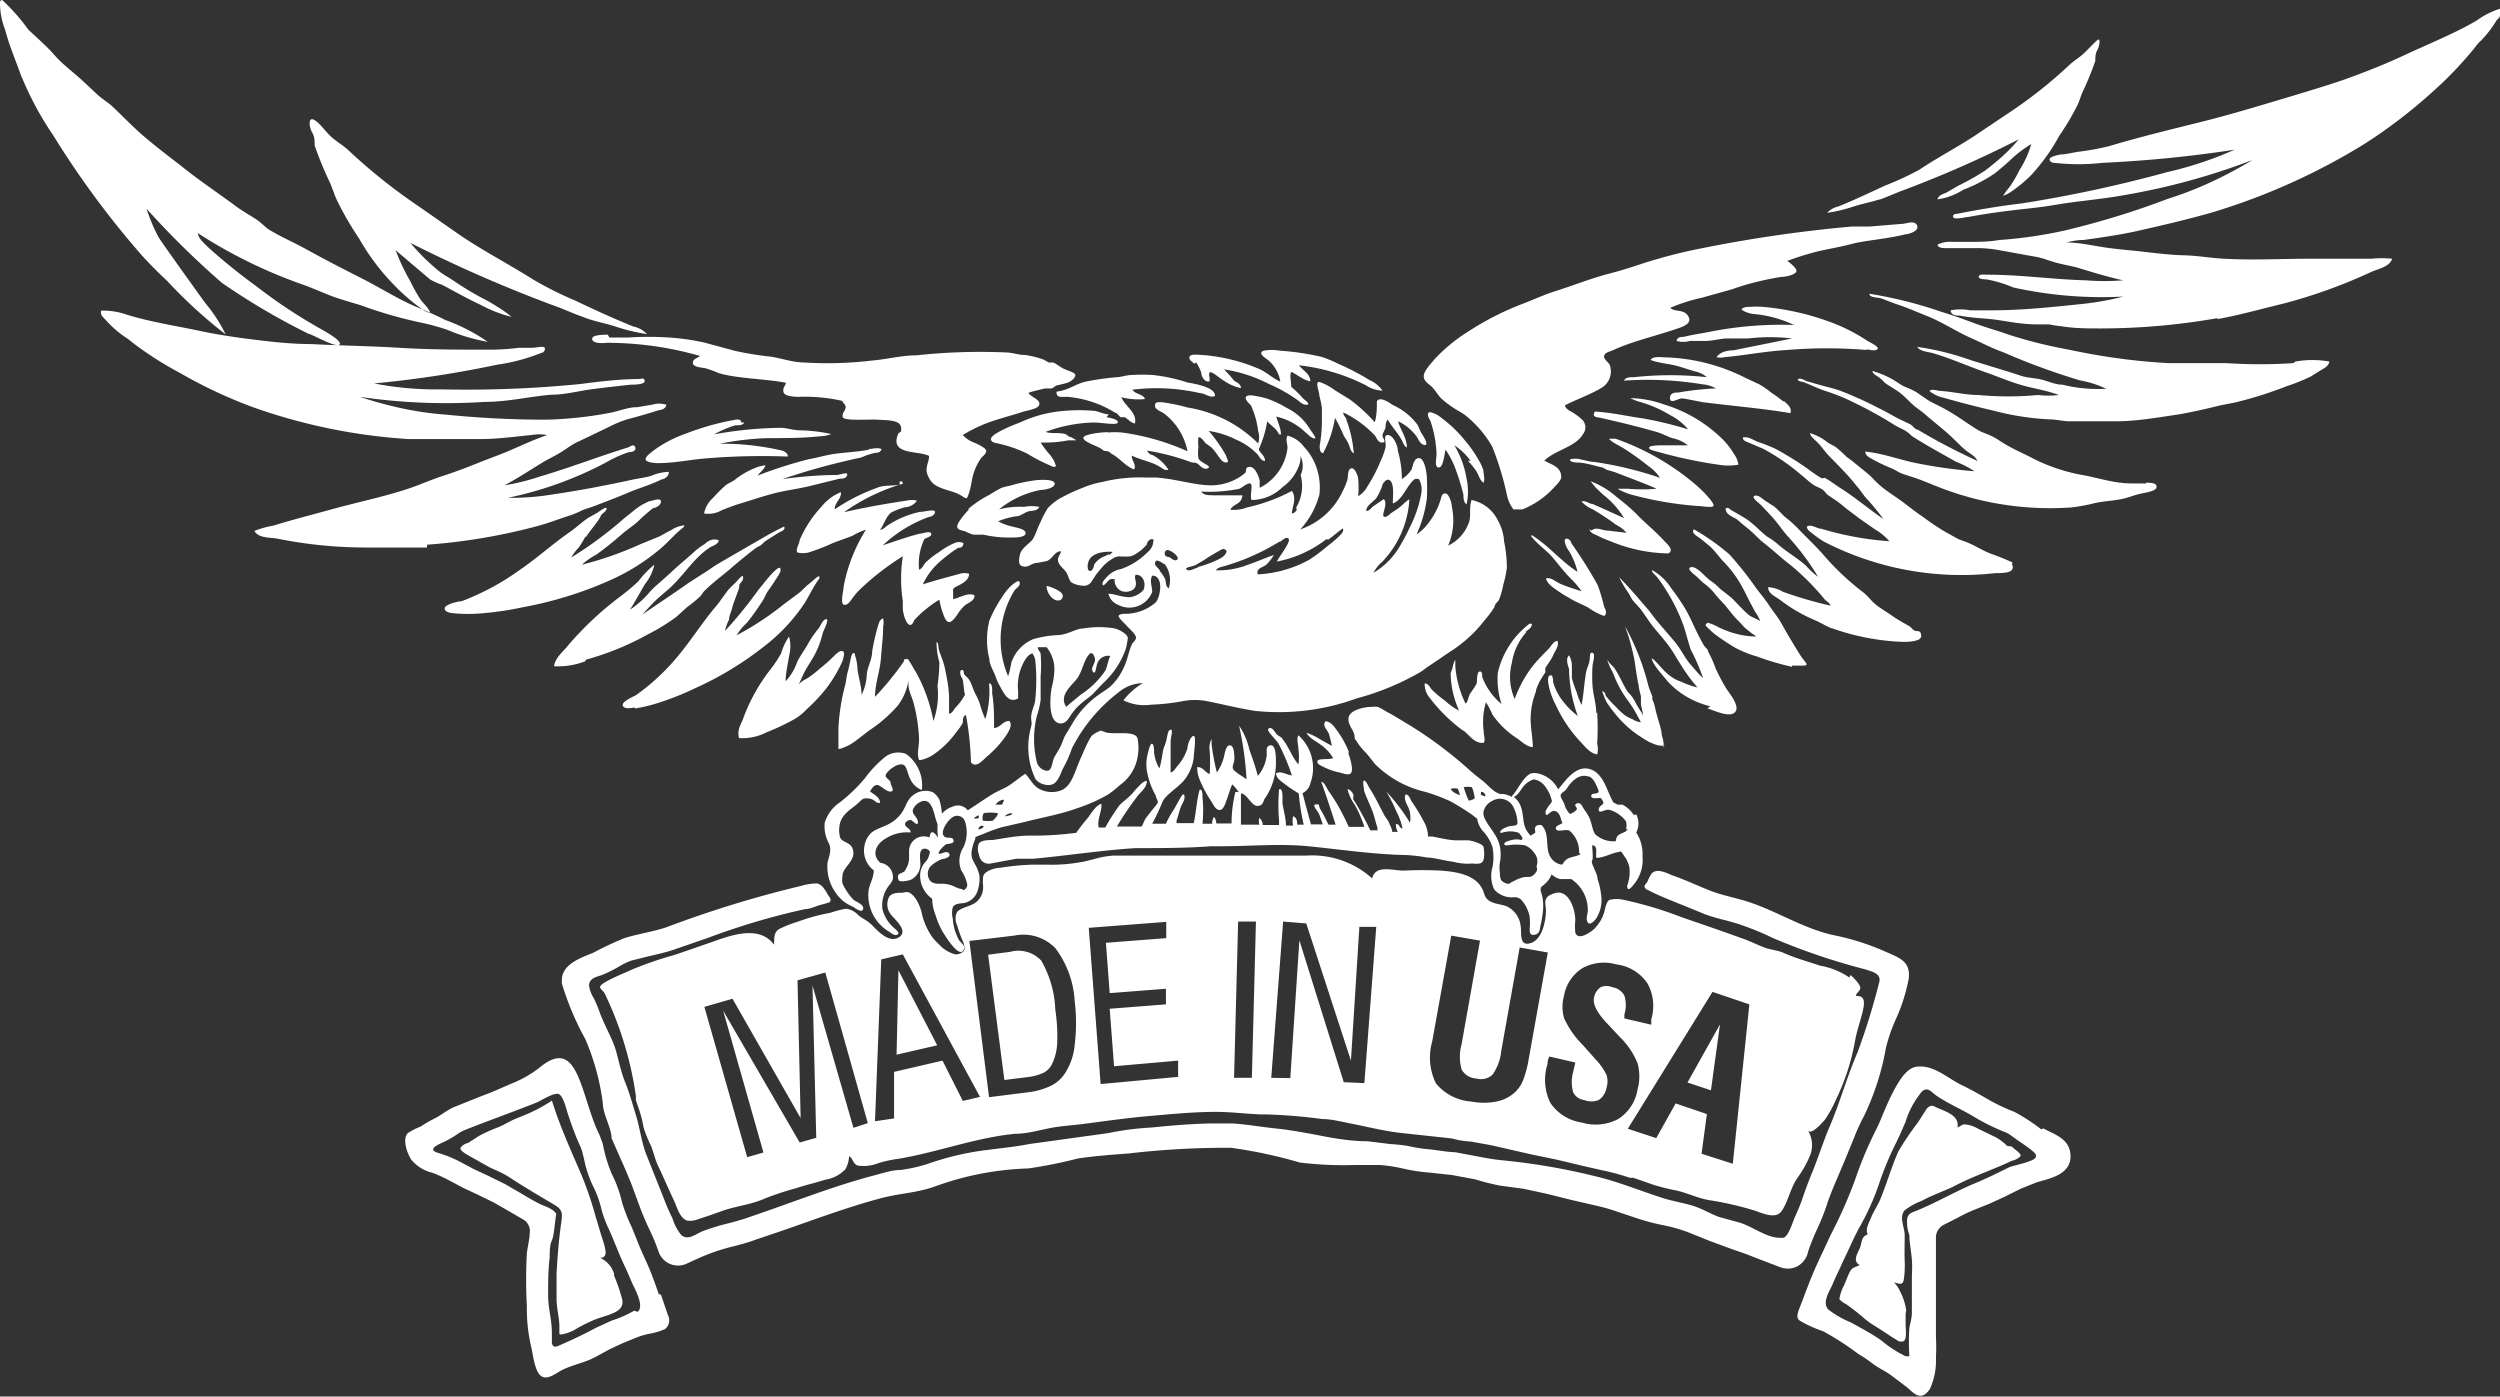<svg id="Camada_1" data-name="Camada 1" xmlns="http://www.w3.org/2000/svg" viewBox="0 0 80 44.69"><rect x="0" y="0" width="80" height="44.69" fill="#333333" stroke="none"/><defs><style>.cls-1{fill:#fff;}</style></defs><title>made-in-usa2</title><g id="Symbols"><g id="Menu"><path id="Fill-1" class="cls-1" d="M46.51,36.61h0Zm12.67-5.27a2.43,2.43,0,0,0-.94-.38c-.39-.13-.79-.24-1.17-.41-.21-.09-.4-.09-.61-.17s-.43-.19-.65-.27c-.66-.24-1.33-.47-2-.7a12.07,12.07,0,0,0-1.88-.56.92.92,0,0,0-.39,0c-.14,0-.18.33-.22.45a1.3,1.3,0,0,1-.31.49c-.11.1-.52.39-.6.11a1.9,1.9,0,0,1,0-.39c0-.35-.21-1-.65-.87s-.28.32-.29.6-.11.88-.49,1-.28-.34-.32-.55a.79.79,0,0,0-.45-.63c-.28-.1-.63-.07-.72-.41-.17-.59-.85-.69-1.38-.73a11.76,11.76,0,0,0-1.2,0c-.34,0-.9-.2-1,.25a2.86,2.86,0,0,0-2.11-.73h-.68c-.2,0-.5,0-.74,0h-.12l-.83,0h-.65l-.83,0h0l-.73,0h0l-.83,0-.78,0a3,3,0,0,0-.63.12l-.29.07a5.37,5.37,0,0,1-1.16.1H33a8.25,8.25,0,0,0-1,.1c-.15,0-.52.1-.54.29s0,.22,0,.34a.6.6,0,0,1-.36.55c-.15.07-.36.11-.47.23a.47.47,0,0,0,0,.43,3.48,3.48,0,0,0,.21.57c0,.09.06.18,0,.25a.35.35,0,0,1-.27.11,1.07,1.07,0,0,1-.54-.34,1.44,1.44,0,0,1-.23-.26,2.18,2.18,0,0,1-.29-.66,1.49,1.49,0,0,0-.2-.51.66.66,0,0,0-.2-.2c-.09-.05-.19,0-.29,0s-.33,0-.39.18a.52.52,0,0,0,.06.49c.12.17.6.54.28.75s-.69-.21-.86-.38-.31-.21-.45-.33a.61.61,0,0,0-.39-.2,3.16,3.16,0,0,0-.5.13,6,6,0,0,0-1,.27,4.34,4.34,0,0,0-.64.25c-.18.12-.15.3-.16.5-.49-.66-1.44-.28-2.06-.06l-1.1.38a12.09,12.09,0,0,0-1.35.46c-.3.14-.63.26-.91.43s-.09.19,0,.35a11.21,11.21,0,0,1,1,3.29.86.86,0,0,0,0,.13l.06.18a3.65,3.65,0,0,1,.18.67,3.51,3.51,0,0,0,.24.6c.08.2.13.43.22.63.18.37.34.76.52,1.13.09.2.18.56.42.64a.67.67,0,0,0,.36-.05c.26-.08.51-.17.76-.26.45-.16.93-.2,1.37-.4a9.81,9.81,0,0,1,1-.33c.3-.1.62-.17.93-.27a1.14,1.14,0,0,0,.64-.33.91.91,0,0,0,.12-.42c.13.06.12.26.29.3a1.28,1.28,0,0,0,.65-.08,4,4,0,0,1,.65-.14c1.25-.21,2.47-.68,3.74-.8.38,0,.77-.12,1.15-.19s.71-.08,1.06-.13c.7-.09,1.39-.19,2.09-.25s1.4-.13,2.11-.13c.46,0,.94.06,1.41.08.16,0,.2,0,.14,0a16.68,16.68,0,0,1,1.85.15c.3,0,.6.08.9.14.52.1,1.06.24,1.58.3l1.67.18h0a2.68,2.68,0,0,0,.61.1l.66.12L49,37l.82.17h0l.38.09.37.09.75.17a7.47,7.47,0,0,1,.84.23l.11,0,.26.09.37.13a6.78,6.78,0,0,0,.66.17c.4.07.76.27,1.17.33a10.23,10.23,0,0,1,1.39.32c.26.08.67.29.87.05s.3-.75.51-1.06a3.69,3.69,0,0,0,.42-.74.9.9,0,0,0-.07-.81c.11.18.49-.28.54-.33a4,4,0,0,0,.37-.67h0a7.21,7.21,0,0,0,.61-1.91c.06-.31.17-.61.24-.91s.06-.49-.22-.48c0-.09.13-.15.14-.25s-.19-.31-.31-.42Zm-1.32,8.77c.06-.19.19-.51.28-.7a7.49,7.49,0,0,0,.31-.77c.06-.2.19-.52.27-.71l.31-.73.3-.73c.07-.19.21-.5.31-.68a8.33,8.33,0,0,0,.71-2.2,5.38,5.38,0,0,1,.31-.9,5.64,5.64,0,0,0,.42-1.32c.06-.55-.3-.66-.73-.85A8,8,0,0,0,58.75,30c-1.07-.21-1.94-.84-3-1.14-.31-.09-.61-.15-.92-.26s-.86-.37-1.29-.52c-.19-.07-.53-.27-.7-.05a2,2,0,0,0-.11.21c0,.06-.13.13-.1.21s.12.09.18.13c.36.18.73.32,1.1.47l.66.27a5.94,5.94,0,0,0,.65.19l.32.09a8.8,8.8,0,0,1,1.2.48,20.73,20.73,0,0,0,2.95,1h0c.24.08.53.14.44.43a21.43,21.43,0,0,1-.69,2.23c-.33.76-.55,1.56-.87,2.32-.22.51-.37,1-.58,1.52-.09.21-.22.56-.29.77a6.49,6.49,0,0,1-.27.67c-.07.16-.18.56-.35.65l-.08,0a1,1,0,0,1-.37-.06c-.33-.11-.61-.31-.94-.42L55,39h0c-.26-.1-.5-.24-.75-.33s-.67-.16-1-.26c-.7-.22-1.37-.5-2.08-.68a20.8,20.8,0,0,0-3.09-.54,6.92,6.92,0,0,1-.72-.11l-.8-.15h0c-.22,0-.59-.07-.81-.09a5,5,0,0,1-.7-.11,5.21,5.21,0,0,0-.56-.06l-.73-.09c-.49,0-1-.08-1.46-.17s-1-.19-1.48-.24-.92-.13-1.38-.16h-.5c-.69,0-1.4.06-2.08.13a9.17,9.17,0,0,0-1.4.18h0l-2.53.35h0c-.45.09-.9.13-1.35.19a9,9,0,0,0-1.91.45,5,5,0,0,1-.86.19c-.26,0-.52.09-.79.16-.92.24-1.79.55-2.63.85l-.7.25L24,39c-.19.07-.51.16-.71.21a7.15,7.15,0,0,0-.81.25c-.22.09-.46.31-.68.12a1.58,1.58,0,0,1-.28-.53h0a7.1,7.1,0,0,1-.29-.67h0L20.68,37c-.15-.39-.2-.82-.32-1.22S20.13,35,20,34.68s-.19-.65-.29-1-.35-.78-.5-1.17A4.7,4.7,0,0,0,19,32a1,1,0,0,1-.15-.4c0-.25.26-.28.44-.35a4.37,4.37,0,0,0,.5-.25,2.24,2.24,0,0,1,.41-.2l.56-.14c.26-.06.53-.12.8-.21l1.1-.38a22.65,22.65,0,0,1,3.11-.92c.17,0,.34-.1.51-.14a1.12,1.12,0,0,0,.2-.06c.1,0,.13-.1.06-.19s-.1-.18-.17-.26a.37.37,0,0,0-.22-.17,1.85,1.85,0,0,0-.52.08,35.68,35.68,0,0,0-4.3,1.32c-.44.15-.9.21-1.35.35a10.83,10.83,0,0,0-1,.47c-.4.16-1,.37-1,.87a.71.71,0,0,0,0,.11,9,9,0,0,0,.75,1.78,7.63,7.63,0,0,1,.56,2.05c0,.35.28.8.28,1.12l.32.73c.09.19.22.51.3.7l.27.73a7.91,7.91,0,0,0,.32.76,6.23,6.23,0,0,1,.29.7.66.66,0,0,0,.92.39c.19-.09.52-.24.71-.31a6.3,6.3,0,0,1,.7-.22c.22-.05.57-.15.78-.23l.74-.25c1.11-.38,2.15-.78,3.28-1.08.57-.15,1.15-.17,1.71-.37a9.5,9.5,0,0,1,3-.58,15.23,15.23,0,0,0,1.59-.32c.55-.08,1.08-.12,1.63-.16a26.5,26.5,0,0,1,3.27-.18,15.21,15.21,0,0,1,2.19.47,11.67,11.67,0,0,0,1.79.08l.78,0a4.85,4.85,0,0,1,.72.11,5.57,5.57,0,0,0,.83.13l.75.08.75.14A7.72,7.72,0,0,0,48,38l.75.1.74.16.76.19.78.18a6,6,0,0,1,.71.2l.75.25a7.38,7.38,0,0,0,.8.2,5.13,5.13,0,0,1,.7.2l.72.29.76.28c.19.06.52.18.71.26l.76.29a.69.69,0,0,0,.54,0,.7.7,0,0,0,.36-.41Zm6.37-3.38a1.62,1.62,0,0,0-.37-.28l-.56-.27a1,1,0,0,0-.44-.14c-.08,0-.15.08-.22.1.07-.42-.44-.52-.73-.67-.13-.06-.18,0-.25.06l-.28.44a9.39,9.39,0,0,0-.63.93c-.22.49-.36,1-.57,1.51-.08.21-.22.4-.3.6s-.2.39-.11.55c-.23.08-.18.27-.26.45s-.23.41,0,.53c-.14.08-.23.06-.31.21s-.13.31-.2.46a1.34,1.34,0,0,0-.14.42.6.6,0,0,0,.21.16,6.2,6.2,0,0,1,.61.48,2.81,2.81,0,0,0,.33.23h0c.26.16.51.34.77.49l.09,0c.17,0,.11-.39.11-.53s0-.24,0-.33S61,42,61,42a1.86,1.86,0,0,0-.2-.62.93.93,0,0,0-.19-.28c.06,0,.22.09.28,0s.07-.54.06-.7,0-.55,0-.81-.19-.58,0-.8a2,2,0,0,1,.54-.3c.31-.17.65-.29,1-.45.61-.33,1.27-.54,1.9-.84.06,0,.27-.1.27-.17s-.22-.21-.28-.28Zm1.09-.53a5.92,5.92,0,0,0-.86-.56,6,6,0,0,1-.91-.44c-.26-.15-.51-.29-.78-.42-.42-.2-.87-.63-1.38-.59-.34,0-.6.4-.83.85s-.35.81-.5,1.12a12.37,12.37,0,0,0-.7,1.66,14.85,14.85,0,0,1-.79,1.78c-.18.4-.38.8-.55,1.2s-.29.75-.44,1.13,0,.37.15.47a4.55,4.55,0,0,0,.61.26,9,9,0,0,1,1.13.73,3.79,3.79,0,0,1,.38.25,2.88,2.88,0,0,0,.38.25,2.88,2.88,0,0,1,.38.25l.37.28c.2.14.47.56.78.08a2.2,2.2,0,0,0,.19-1,5.73,5.73,0,0,0,0-.65c0-.17,0-.46,0-.64s0-.47,0-.64,0-.46,0-.64,0-.46,0-.63,0-.45,0-.61a.46.46,0,0,1,.22-.42l.49-.25a4.94,4.94,0,0,1,.5-.24l.5-.2.5-.23.5-.25.5-.2c.35-.12,1.23-.23,1.08-1-.09-.44-.56-.56-.85-.73Zm-.17.87c0,.16-.74.28-.87.35l-.53.26-.44.2h0c-.68.27-1.31.65-2,.93-.16.06-.24.09-.28.24a1.17,1.17,0,0,0,.07.53c0,.25.06.53.08.79s0,.41,0,.57c0,.37,0,.76,0,1.13,0,.16-.05.32-.08.48a7,7,0,0,0,0,.91l-.12,0a3.71,3.71,0,0,1-.77-.5c-.31-.22-.65-.4-1-.59a3.06,3.06,0,0,1-.71-.41c-.2-.24.05-.58.15-.82s.2-.43.3-.66l.25-.53c.08-.18.17-.36.27-.56A8,8,0,0,0,60.11,38a10,10,0,0,1,.57-1.38l.08-.17c.07-.14.13-.3.21-.47a2.8,2.8,0,0,1,.54-1c.18-.14.27,0,.44.13.39.27.83.45,1.24.7a6.71,6.71,0,0,0,1,.49.83.83,0,0,1,.17.1l.18.13c.08.06.63.41.61.5Zm-44.07,4.4c-.06-.18-.17-.48-.24-.66-.13-.34-.3-.66-.43-1l-.19-.47a5.66,5.66,0,0,1-.31-.79,4.08,4.08,0,0,0-.34-.94,4.7,4.7,0,0,1-.28-.94,3.19,3.19,0,0,0-.19-.47c-.18-.42-.31-.89-.45-1.3-.28-.81-.58-1.34-1.38-.68a3.55,3.55,0,0,1-.89.51c-.31.13-.6.27-.91.38l-.9.36c-.24.09-.45.28-.68.39a4.62,4.62,0,0,0-.43.25,2.23,2.23,0,0,0-.41.21c-.17.17-.05.61.12.86a1.25,1.25,0,0,0,.67.41,4.39,4.39,0,0,1,.49.22l.49.26.49.23.49.24.49.28.48.28a.43.43,0,0,1,.18.43c0,.16-.07.45-.09.63a15.27,15.27,0,0,0,0,1.69,5.3,5.3,0,0,0,.12,1.23c.07.25.11.82.32,1s.53-.11.71-.19c.35-.17.73-.23,1.07-.42l.42-.23.43-.2.44-.18a2.45,2.45,0,0,1,.46-.13,2,2,0,0,0,.45-.14.35.35,0,0,0,.1-.43l-.23-.67Zm-.78.53a3.69,3.69,0,0,1-.73.32h0l-.5.23c-.37.2-.75.38-1.14.55-.15.07-.23.09-.27-.06v0c0-.11,0-.24,0-.34,0-.4-.12-.77-.12-1.18s0-.81.05-1.23c0-.15,0-.4.07-.54s.09-.56.14-.84h0c-.09-.18-.38-.25-.54-.33s-.4-.22-.6-.34h0l-.5-.29h0l-.55-.27-.45-.21-.47-.25a4,4,0,0,0-.68-.27c-.35-.11,0-.26.2-.35a3.27,3.27,0,0,0,.4-.23l.12-.08.12-.06c.78-.31,1.57-.59,2.35-.9h0c.12-.06.54-.32.68-.26s.24.46.28.6c.1.3.2.59.32.87l.06.14a1.43,1.43,0,0,1,.09.23l.06.24a3.6,3.6,0,0,0,.28.85,3.35,3.35,0,0,1,.28.77,3.72,3.72,0,0,0,.26.68l.09.21.06.15.13.31c.07.18.15.35.23.52s.14.32.21.48.41.75.17.92Zm-.65-1.18a.82.82,0,0,0-.45-.51c.06,0,.13,0,.17-.1s-.06-.41-.1-.53-.14-.46-.21-.69a11.41,11.41,0,0,0-.46-1.35c-.29-.67-.59-1.34-.82-2l-.12-.36v0a4.89,4.89,0,0,1-.89.47l-.27.11c-.19.08-.36.19-.55.27a4.72,4.72,0,0,0-.64.29l-.34.22c-.06,0-.2.08-.23.15s.11.16.19.21l.71.4c.22.11.44.19.64.32h0c.47.31,1,.62,1.47.9.29.17.24.32.2.63-.07.52-.11,1-.14,1.57,0,.27,0,.54,0,.81s.08.56.09.84c0,.08,0,.2,0,.27s.36-.05.46-.11a5.06,5.06,0,0,1,.67-.34c.17-.07.35-.11.52-.18s.42-.17.36-.47a5.5,5.5,0,0,0-.26-.76Zm-1-30.62c-.32-.11-.63-.26-.95-.37a44.34,44.34,0,0,1-4.57-2,6.86,6.86,0,0,0,.91.9c.13.11.31.2.47.31a9.52,9.52,0,0,0,1,.6,4.26,4.26,0,0,1,.41.24,3.51,3.51,0,0,1,.45.32,4.21,4.21,0,0,1-1-.39c-.45-.21-.83-.43-1.23-.64A1.92,1.92,0,0,1,13.76,9l-.86-.73c-.08-.07-.15-.12-.24-.21a6.17,6.17,0,0,0,.47,1,5,5,0,0,0,.33.59c.1.14.26.26.31.43a.85.85,0,0,1-.31-.16,6.17,6.17,0,0,1-.85-.74,7.2,7.2,0,0,1-1.12-1.49,9.89,9.89,0,0,1-.73-1.27c-.07-.16-.12-.32-.19-.49a11.79,11.79,0,0,1-.5-1.21c0-.16,0-.28-.09-.44s-.12-.48.06-.39.36.36.54.53.39.28.56.44a18.07,18.07,0,0,0,2.24,1.79l1.19.83c.78.55,1.66,1,2.5,1.53a11.69,11.69,0,0,0,1.34.67c.61.29,1.24.58,1.86.83a.8.8,0,0,1,.43.24,5.81,5.81,0,0,1-1-.24c-.34-.11-.7-.17-1-.29ZM60.14,6.45c.26-.09.51-.21.76-.3a35.9,35.9,0,0,0,3.7-1.63,5.48,5.48,0,0,1-.74.73c-.11.09-.24.2-.37.29a8,8,0,0,1-.8.45l-.4.23c-.1.05-.26.08-.29.22a2.11,2.11,0,0,0,.83-.31,4.74,4.74,0,0,0,1-.52c.25-.2.38-.32.46-.39A3.83,3.83,0,0,1,65,4.67a3.17,3.17,0,0,1-.38.84,4,4,0,0,1-.27.47c-.08.12-.16.19-.25.35a1.6,1.6,0,0,0,.25-.13A4.53,4.53,0,0,0,65,5.66a6.19,6.19,0,0,0,.9-1.26,7.92,7.92,0,0,0,.59-1c.06-.13.09-.26.15-.39a9.56,9.56,0,0,0,.41-1c0-.13,0-.23.07-.36s.1-.39,0-.31-.29.29-.44.43-.31.23-.45.36a14.66,14.66,0,0,1-1.81,1.45l-1,.67c-.63.44-1.34.8-2,1.24A9.43,9.43,0,0,1,60.32,6c-.5.23-1,.47-1.5.67a.67.67,0,0,0-.35.2,4.7,4.7,0,0,0,.84-.2c.28-.09.56-.14.83-.23ZM.69,2.51a10.06,10.06,0,0,0,1,1.86A28.87,28.87,0,0,0,4.52,8.21c.25.28.54.57.83.84a15.37,15.37,0,0,0,1.87,1.71,4.79,4.79,0,0,0-.65-1c-.26-.36-1.38-1.92-1.49-2.1a5.31,5.31,0,0,1-.39-.92A27.35,27.35,0,0,0,7.1,9.11a21.85,21.85,0,0,0,2.77,1.63c.09,0,.91.48,1,.34s-.68-.53-.74-.57a16.75,16.75,0,0,1-1.94-1.3A18.54,18.54,0,0,1,6.69,8c-.15-.15-.34-.3-.36-.48A15.78,15.78,0,0,0,9.64,9.15c.3.1.6.24.91.36s.64.21,1,.32a14.09,14.09,0,0,0,2,.57,7.44,7.44,0,0,1,.78.22,5.88,5.88,0,0,0,1.28.38,5.87,5.87,0,0,0-1.36-.7c-.29-.15-.68-.32-1-.45-.6-.27-1.08-.58-1.65-.87s-1.16-.59-1.72-.9S9,7.65,8.58,7.39c-.12-.09-.22-.2-.35-.29s-.43-.26-.64-.41C7,6.25,6.38,5.84,5.81,5.38c-.39-.3-.78-.6-1.15-.91s-.7-.66-1.06-1c-.15-.14-.33-.24-.49-.39l-.45-.42c-.3-.28-.65-.53-.91-.83S1.2,1.29.9,1A6.31,6.31,0,0,0,.07.06.08.08,0,0,0,0,.11,2.34,2.34,0,0,0,.16,1c.15.57.35,1,.53,1.53Zm45.15,9.95c.11.12.18.25.28.35a3,3,0,0,0,.39.3c.13.09.27.15.38.24a3.5,3.5,0,0,1,.86,1,9.46,9.46,0,0,1,.47,1.54,1.13,1.13,0,0,0,.21.47c.06,0,.2,0,.29,0a2.77,2.77,0,0,0,1-.69c.09-.1.23-.23.24-.34,0-.34-.32-.4-.54-.53.33-.33,1-.44,1.23-.84a.35.35,0,0,0,0-.45,1.89,1.89,0,0,0-.29-.23c-.11-.07-.26-.12-.28-.25.34-.18.83-.35,1.17-.56a.61.61,0,0,0,.28-.67c0-.12-.21-.22-.2-.34s.19-.15.3-.2c.61-.28,1.29-.43,2-.67.18-.06.43-.14.43-.3a.3.3,0,0,0-.14-.22c-.14-.09-.38-.05-.47-.16a5.48,5.48,0,0,1,1-.32l1-.28C55.9,9.14,56.51,9,57,8.92c.17,0,.43-.07.48-.16s-.18-.28-.29-.35a8.82,8.82,0,0,1,1-.31c.34-.08.72-.14,1.09-.24s1.14-.16,1.68-.3c.1,0,.46-.1.39-.28s-.33-.07-.44-.06l-1.09.09c-.18,0-.37,0-.57,0A44.11,44.11,0,0,0,54.48,8a16.45,16.45,0,0,0-2,.52c-.33.11-.65.21-1,.3-.61.16-1.17.39-1.75.57-.34.11-.66.26-1,.39a9.19,9.19,0,0,0-1.81.93,5.22,5.22,0,0,0-1,.83c-.14.17-.37.4-.36.57s.17.23.28.35Zm27.55-.78a16.32,16.32,0,0,1-2.15,0c-.62,0-1.27,0-1.86,0a20.12,20.12,0,0,1-2.78-.35l-.6-.12a14.51,14.51,0,0,1-1.72-.44c-.36-.13-.73-.23-1.08-.36s-.7-.26-1.07-.37a13.75,13.75,0,0,0-2.31-.58.06.06,0,0,0,0,0c0,.13.26.11.38.15s.33.13.51.19c.36.12.67.26,1,.39.5.21.91.49,1.39.7.32.14.63.31,1,.44a21.76,21.76,0,0,0,2.45.9,3.38,3.38,0,0,1,.85.27A4.67,4.67,0,0,1,66,12.37c-.21,0-.41-.09-.62-.15s-.44-.06-.66-.12l-.4-.13-1.24-.38a8.82,8.82,0,0,0-1.73-.43c.11.16.35.15.53.21.58.17,1.12.42,1.68.61.37.13.74.29,1.12.4s.81.17,1.2.32a2.74,2.74,0,0,1-.66,0,10.16,10.16,0,0,1-1.91,0c-.41,0-.78-.1-1.2-.13-.12,0-.27-.08-.37,0a1.09,1.09,0,0,0,.46.22c.53.15,1.07.29,1.63.42a8.54,8.54,0,0,0,1.76.27c.21,0,.42.06.62.06l.19,0c.43,0,.88,0,1.32,0,.67,0,1.32-.12,2-.22.47-.08.93-.19,1.34-.29l.46-.09a12.75,12.75,0,0,0,1.65-.52,6.34,6.34,0,0,0,.77-.31l.34-.21c.1-.06.24-.13.26-.27a3.06,3.06,0,0,0-1.09,0Zm-13.67-.44c.11,0,.25.07.35,0s-.21-.21-.34-.29a5.62,5.62,0,0,0-1.26-.62,8.2,8.2,0,0,0-2.06-.45,2.46,2.46,0,0,0-.4,0c-.09,0-.25,0-.28.09a.85.85,0,0,0,.41.14,3.78,3.78,0,0,1,1.27.35,11.67,11.67,0,0,0-2.66.21c-.3.06-.6.1-.87.17-.08,0-.21,0-.23.13a.79.79,0,0,0,.43,0l.49,0c.21,0,.43-.06.65-.08l.72,0a6.26,6.26,0,0,1,1.41,0l-1.88.38c-.19,0-.43.05-.54.22a.51.51,0,0,0,.25,0c.67-.06,1.3-.19,2-.23a15.48,15.48,0,0,1,2.57,0Zm11.24-1a21.57,21.57,0,0,1-3.73.33c-.42,0-.85,0-1.26-.07a3.36,3.36,0,0,1-.4-.06c-.13,0-.27,0-.41,0-.42,0-.83-.08-1.23-.14s-.84-.06-1.21-.14c-.1,0-.29,0-.3-.17a1.74,1.74,0,0,1,.63,0c.23,0,.46,0,.69,0,.9,0,1.81-.09,2.76-.19a9.21,9.21,0,0,0,1.45-.25,13.12,13.12,0,0,1-3.52-.29A4.2,4.2,0,0,0,63.57,9c-.05,0-.26,0-.25-.09s.21-.06.25-.06c1.12,0,2.08.15,3.17.18a7.62,7.62,0,0,0,1.2,0c-.46-.1-.92-.24-1.38-.38-.22-.07-.47-.11-.71-.17s-.46-.16-.69-.2L64,8.07A3.94,3.94,0,0,0,63.33,8c-.34,0-.72,0-1.06,0-.09,0-.25,0-.27-.11a.86.86,0,0,1,.47-.09l.51,0c.34,0,.66,0,1-.06a14.27,14.27,0,0,0,2.12-.31c1.12-.27,2.23-.61,3.25-1a11.74,11.74,0,0,0,1.46-.57,14,14,0,0,0,1.27-.68A21.7,21.7,0,0,1,68,6.3c-.77.14-1.5.19-2.26.32-.35.06-.71.1-1.08.14S63.58,6.89,63,7c-.09,0-.48.11-.5,0s.12-.09.19-.11c.66-.13,1.39-.25,2-.32a42.43,42.43,0,0,0,4.65-1,11.76,11.76,0,0,0,2.17-.72,39.57,39.57,0,0,1-4.22.42,6.89,6.89,0,0,1-1.56,0c-.08,0-.16-.06-.14-.13S65.91,5,66,5s.36-.06.48-.08a8.61,8.61,0,0,0,1-.18c1-.3,2-.54,3-.79s2-.56,2.91-.83c.62-.19,1.27-.38,1.84-.59s1.17-.45,1.68-.69c.79-.37,1.64-.71,2.34-1.12A2.59,2.59,0,0,1,80,.34c.09.12,0,.27-.11.37a3.4,3.4,0,0,1-.52.67c-.11.1-.19.23-.28.33A11.92,11.92,0,0,1,77.84,3a16.48,16.48,0,0,1-2.2,1.68,20.55,20.55,0,0,1-4.86,2.18c-.77.22-1.58.41-2.38.59-.58.13-1.17.21-1.73.29a1.78,1.78,0,0,0-.53.08c.41,0,.82.1,1.23.16s.83.09,1.26.14.84.1,1.27.11.85.09,1.28.11c.89.05,1.79,0,2.7,0,.68,0,1.37,0,2,0a3.33,3.33,0,0,1,.67,0c-.09.27-.46.32-.71.44a16.64,16.64,0,0,1-2.79,1c-.71.17-1.41.37-2.09.49ZM13.67,17.49a18.93,18.93,0,0,0,3.47-.58c.39-.1.76-.25,1.14-.37a3.08,3.08,0,0,0,.35-.15c.11-.05.24-.08.37-.13.37-.14.74-.28,1.09-.43s.75-.26,1.08-.43c.09,0,.25-.11.23-.24a1.51,1.51,0,0,0-.57.13c-.21.06-.42.08-.64.13-.83.18-1.67.34-2.56.47a7.94,7.94,0,0,1-1.38.1,11.75,11.75,0,0,0,3.14-1.13,3.78,3.78,0,0,1,.73-.33s.25,0,.21-.15-.2,0-.24,0c-1,.31-1.86.65-2.85.94a6.81,6.81,0,0,1-1.1.27c.4-.21.78-.46,1.17-.7.19-.12.41-.22.61-.34s.38-.27.59-.36l1-.48a3.37,3.37,0,0,1,.59-.24c.31-.08.66-.18,1-.29.08,0,.22-.06.22-.17a.77.77,0,0,0-.45,0l-.48.08c-.32,0-.61.14-.92.19a12.4,12.4,0,0,1-2,.21,31.51,31.51,0,0,1-3.18-.16,10.23,10.23,0,0,1-1.46-.21,12.56,12.56,0,0,1-1.31-.36,19,19,0,0,0,4,.16c.73,0,1.41-.17,2.13-.23.33,0,.67-.07,1-.13s1-.13,1.53-.19c.09,0,.46,0,.45-.12s-.13-.06-.2-.06c-.63,0-1.32.09-1.87.16a36.92,36.92,0,0,1-4.45.17,10.29,10.29,0,0,1-2.14-.19,34.68,34.68,0,0,0,3.94-.6,6.1,6.1,0,0,0,1.42-.38c.06,0,.13-.09.1-.16s-.3,0-.38,0-.34,0-.45,0a7.45,7.45,0,0,1-.92.06c-1,0-1.92,0-2.89-.06s-1.93-.07-2.84-.12c-.61,0-1.24-.07-1.81-.14s-1.17-.16-1.69-.27c-.8-.17-1.65-.3-2.39-.53A2.31,2.31,0,0,0,3.24,10c-.06.14.11.25.18.34a3.32,3.32,0,0,0,.62.53c.12.08.22.17.33.25A11,11,0,0,0,5.77,12a14.93,14.93,0,0,0,2.38,1.11,18.25,18.25,0,0,0,4.92,1c.76,0,1.54,0,2.3,0,.56,0,1.12-.08,1.64-.13a1.54,1.54,0,0,1,.5,0c-.37.13-.73.29-1.09.45s-.74.29-1.11.44-.74.29-1.14.42-.75.29-1.14.42c-.8.26-1.63.43-2.46.66-.61.17-1.25.33-1.82.51a2.93,2.93,0,0,0-.61.17c.14.24.49.2.75.25a14.38,14.38,0,0,0,2.77.28c.68,0,1.37,0,2,0Zm5.78-6.72c-.11,0-.49,0-.5.12s.15.13.17.14a1.09,1.09,0,0,0,.28,0,10.8,10.8,0,0,1,3,.42c-.07.07-.23.09-.23.22s.25.15.39.17A3.47,3.47,0,0,1,23,12c.61.18,1.51.18,2.15.31,0,.07-.11.15-.08.29s.3.15.46.16a5.35,5.35,0,0,1,1.43.13c0,.08.1.09.1.2s-.13.19-.09.32.85.06,1.12.08.7,0,.74.23-.06.13-.1.25c-.25.66.65.5,1,.68,0,.2-.11.31-.07.54a.85.85,0,0,0,.15.29c.19.22.58.26.84.38s.27.25.35,0,.07-.3.1-.42a1.74,1.74,0,0,1,.31-.74s.15-.12.15-.21-.26-.21-.37-.26a.89.89,0,0,1-.38-.25A4.77,4.77,0,0,1,32,13.46c.18-.06.42-.12.66-.2s.59-.11.6-.27-.27-.22-.35-.36c.17-.06.37-.1.53-.14l.2,0c.05,0,.11-.07.16-.09s.29-.06.4-.11.21-.15.21-.23-.28-.15-.39-.21-.23-.15-.31-.19l-.15,0-.16-.09a2.82,2.82,0,0,0-.6-.15c-.19,0-.39-.07-.57-.08a19,19,0,0,0-2.9.09c-.49,0-.95.13-1.45.17a11.85,11.85,0,0,1-2.14.06c-.37,0-.74-.14-1.1-.19a10.36,10.36,0,0,1-1.11-.18l-1-.27a7.4,7.4,0,0,0-1.13-.16,9.74,9.74,0,0,0-1.28,0c-.18,0-.37,0-.62,0Zm18.83.89a1.6,1.6,0,0,1,.16.32c0,.11.08.27.21.29s0-.23.06-.29.32.19.48.28a1.51,1.51,0,0,0,.52.22c0-.13-.13-.18-.22-.24a4.38,4.38,0,0,0-.32-.36,4.68,4.68,0,0,1,1.44.47,4.69,4.69,0,0,1,.92.52c.08.06.18.16.3.14s-.09-.15-.15-.22a2.78,2.78,0,0,0-.36-.35c0-.16-.06-.36,0-.48.21.09.38.27.61.3,0-.24-.24-.34-.36-.51a6.21,6.21,0,0,1,2.14.64,1,1,0,0,0,.53.17,1,1,0,0,0-.42-.34,7.73,7.73,0,0,0-1-.52,3.73,3.73,0,0,0-.53-.22,8.53,8.53,0,0,0-1.35-.2,1.39,1.39,0,0,0-.49,0c-.24.07.06.25.14.31a1.16,1.16,0,0,1,.38.68c-.23-.09-.42-.29-.67-.4a5.65,5.65,0,0,0-2-.46c-.13,0-.23,0-.24.09s.1.13.15.2Zm18.79,1.25a4.36,4.36,0,0,0-.38-.28,3.2,3.2,0,0,0-.39-.27l-.45-.21a6.06,6.06,0,0,0-2.44-.65c-.22,0-.52-.06-.59.08.29.11.64.12.95.22l.45.14a.88.88,0,0,1,.4.19,10.77,10.77,0,0,0-2.33,0c-.12,0-.28,0-.32.11a10.86,10.86,0,0,1,2.52.12,1,1,0,0,1,.42.13,9.26,9.26,0,0,0-1.2.13c-.1,0-.28,0-.27.19s.26,0,.37,0,.45.08.68.12c.94.12,1.92.2,2.8.35.07-.17-.11-.3-.21-.39Zm11.6,2.62c-.16,0-.33,0-.45,0-.59,0-1.1-.19-1.64-.28a5.69,5.69,0,0,1-1.64-.58c-.26-.13-.49-.23-.73-.37s-.33-.22-.51-.3-.26-.1-.37-.16c-.34-.2-.65-.44-1-.64s-.48-.23-.7-.38l-.32-.22a3.1,3.1,0,0,0-.37-.17c-.13-.06-.29-.19-.47-.28a3.27,3.27,0,0,0-.55-.22.05.05,0,0,0,0,0c0,.09.1.13.2.2s.15.14.21.19.34.21.47.31.27.25.4.37.31.23.44.35.58.47.84.72.26.26.4.38.32.19.4.36c-.66-.3-1.31-.64-1.91-1-.09,0-.15-.12-.24-.17s-.37-.17-.56-.28-.37-.2-.55-.29a11.56,11.56,0,0,0-1.17-.52c-.3-.1-.62-.16-.94-.27-.12,0-.24-.14-.38-.09,0,.08.13.08.19.1.23.09.45.2.69.28a6,6,0,0,1,.91.37,12.67,12.67,0,0,1,1.24.68c.13.09.29.15.42.23s.15.13.24.19c.44.28.92.54,1.38.8a2.9,2.9,0,0,1,.58.3,15.85,15.85,0,0,1-1.81-.25c-.57-.11-1.1-.32-1.68-.38,0,.13.13.19.22.24a5.27,5.27,0,0,0,.63.3c.11.05.21.12.31.16s.41.13.62.21l.6.24a9.78,9.78,0,0,0,4.19.64,5.71,5.71,0,0,0,.77-.14c.26-.06.54-.07.81-.12s.4-.12.61-.17.56-.09.56-.23-.19-.12-.32-.14ZM33.82,12.66c0,.14.23.09.35.1a3.45,3.45,0,0,1,1.52.51c.06,0,.11.1.17.14l.13,0c.11.06.19.18.33.2.05-.27-.15-.43-.27-.59a.94.94,0,0,1-.17-.25,2.18,2.18,0,0,0,.76.06c-.06-.17-.32-.15-.4-.3a6.24,6.24,0,0,1,2.16.11c.16,0,.32.17.48.09,0-.17-.2-.25-.36-.31A3.62,3.62,0,0,0,38,12.3a5.45,5.45,0,0,0-1.11-.24,5.26,5.26,0,0,0-.67,0c-.16,0-.32.06-.47.07a8.52,8.52,0,0,0-1,.14c-.27.06-.48.21-.73.28s-.21,0-.21.12Zm10.24.23c0,.21,0,.49-.07.68a5,5,0,0,0-.8-.73l-.47-.29a1.9,1.9,0,0,0-.5-.27h0c-.15,0,0,.3,0,.45a2.83,2.83,0,0,1,.08.38c0,.18,0,.34,0,.45a4.35,4.35,0,0,1-.07.76c0,.09,0,.23.11.24a3.58,3.58,0,0,0,.38-1.13A5.71,5.71,0,0,1,43,14c.05.09.12.18.16.28s.06.23.16.29a3.8,3.8,0,0,0-.23-1.06c0-.09-.12-.15-.1-.25A3.45,3.45,0,0,1,44,14c.06.09.1.23.24.22s0-.14,0-.22.07-.16.09-.24,0-.2.08-.27c.1.18.26.36.38.54s.12.3.23.35c0-.32-.22-.58-.28-.84a1.59,1.59,0,0,1,.57.46c.08.1.12.27.27.3s0-.24-.07-.34-.1-.23-.16-.32a2,2,0,0,0-.76-.61c-.14-.08-.29-.21-.46-.19Zm-8.61,1c-.21,0-.74.06-.78.17s.36.25.52.33a1.65,1.65,0,0,1,.14.1c.07,0,.15,0,.22.08.29.15.46.41.74.51.09-.13-.09-.3-.07-.44.28.14.62.19.88.35.09.05.17.14.29.1a1.39,1.39,0,0,0-.51-.47c-.06,0-.15-.07-.17-.14a7.39,7.39,0,0,1,1.43.38c.07,0,.14,0,.21.06s.18.19.31.12-.25-.17-.31-.31a1.15,1.15,0,0,1,0-.35,1.44,1.44,0,0,1,0-.33c.11,0,.17.14.25.21a2.18,2.18,0,0,1,.18.13,2.66,2.66,0,0,1,.21.27c.06.08.13.2.25.2s0-.15,0-.21a4.77,4.77,0,0,0-.56-.8,2.93,2.93,0,0,1,.88.28,2.07,2.07,0,0,1,.68.47c.07.08.1.2.24.21,0-.17-.15-.24-.2-.37a3.51,3.51,0,0,0,.27-.9c.08.1.22.19.3.29s.06.15.14.13c0-.19-.1-.39-.15-.57a2,2,0,0,1,.93.5c.09.07.16.17.28.2s-.08-.22-.14-.31a1.76,1.76,0,0,0-.74-.67,3.48,3.48,0,0,0-.64-.3,3.29,3.29,0,0,0-.5-.1c-.32,0-.1.23,0,.32a2.81,2.81,0,0,1,.23.82.64.64,0,0,1,0,.4A4.11,4.11,0,0,0,38,13.1a5.59,5.59,0,0,0-.83-.17c-.16,0-.21,0-.21.12s.21.18.3.25A2,2,0,0,1,38,14.5a7.63,7.63,0,0,0-2.1-.6,2.64,2.64,0,0,0-.45,0ZM51,13.32c0,.1.14.09.21.11.58.13,1.2.28,1.76.44.19.05.37.15.54.21a1.15,1.15,0,0,1,.5.23l-.82,0c-.06,0-.4,0-.42.07s.18.11.22.12a14.52,14.52,0,0,0,2,.43,1.89,1.89,0,0,0,.64,0,.77.77,0,0,0-.14-.34A2.38,2.38,0,0,0,55,14a4.52,4.52,0,0,0-1.76-1,3.36,3.36,0,0,0-1.07-.2s0,0,0,0,.18.09.27.11a4,4,0,0,1,1,.43,1.84,1.84,0,0,1,.58.46,11.83,11.83,0,0,0-1.44-.35c-.51-.07-1-.19-1.55-.22Zm-15.52,0c-.12,0-.33-.09-.44-.11a5.4,5.4,0,0,0-1,0,4,4,0,0,0-1.29.32c-.17.08-.34.13-.57.24s-.48.24-.47.35.16.11.26.14a4,4,0,0,1,.91.32,5.28,5.28,0,0,0,.76.39s.1.07.15,0a1,1,0,0,0-.22-.39,2.91,2.91,0,0,1-.27-.36,4,4,0,0,0,.89-.07c.1,0,.24,0,.25,0s-.13-.09-.2-.11-.11-.08-.15-.09c-.2-.06-.45,0-.63-.07A4.71,4.71,0,0,1,35,13.58c.25,0,.75.1.77,0s-.22-.14-.36-.17Zm11.49,1.48a2.61,2.61,0,0,1,.28.35c.07.12.1.27.22.36.06-.12,0-.27,0-.39a1.47,1.47,0,0,0-.16-.35,3.85,3.85,0,0,0-.42-.6,4.12,4.12,0,0,0-.78-.75.85.85,0,0,0-.34-.17c-.14,0-.06.19,0,.27a3.75,3.75,0,0,1,.2,1.06c0,.14-.08.44.07.44s.18-.44.22-.57a3.15,3.15,0,0,1,.28.52,7.57,7.57,0,0,1,.29.92c0,.1,0,.24.1.31a1.87,1.87,0,0,0,0-.82,3,3,0,0,0-.39-1.07,1.94,1.94,0,0,1,.52.5ZM23.72,13.58c0-.11-.12-.1-.18-.09a8.43,8.43,0,0,0-1.63.46,3.8,3.8,0,0,0-1,.53c-.1.08-.26.19-.25.28s.26.12.39.12c.49,0,1-.1,1.41-.14a21.57,21.57,0,0,1,2.75-.07c0-.11-.1-.16-.18-.19a8.4,8.4,0,0,0-2-.22,9.11,9.11,0,0,1,1.54-.18c.55,0,1.13,0,1.68-.06a1.07,1.07,0,0,0,.35-.07,5.06,5.06,0,0,0-1-.12c-.2,0-.4-.07-.6-.08a12.55,12.55,0,0,0-2.15.21,3.28,3.28,0,0,1,.68-.29c.1,0,.26,0,.28-.09ZM58.3,15.37a5.5,5.5,0,0,1-.47-.32,10.17,10.17,0,0,0-1-.62,5.13,5.13,0,0,0-.58-.23c-.15-.06-.3-.18-.48-.14,0,.11.12.13.18.16l.47.2a6.81,6.81,0,0,1,1.21.83c.13.1.25.22.38.31s.21.1.3.16.11.12.17.17.34.22.5.36.33.25.49.38L60,17a1.81,1.81,0,0,1,.46.38,10,10,0,0,1-2.18-.4c-.14,0-.31-.16-.46-.07,0,.12.15.19.24.27a2.57,2.57,0,0,0,.32.22,9.61,9.61,0,0,0,5.47,1c.19,0,.51,0,.55-.14s-.05-.09,0-.2a7.29,7.29,0,0,0-.69-.28c-.24-.09-.44-.22-.66-.32s-.29-.1-.42-.17l-.38-.21a7.26,7.26,0,0,1-.7-.47c-.23-.15-.45-.33-.68-.5s-.48-.32-.69-.5-.22-.22-.34-.33-.38-.31-.56-.46l-.2-.15a3.22,3.22,0,0,0-.36-.32l-.22-.12a1.66,1.66,0,0,0-.58-.31.06.06,0,0,0,0,0c0,.1.2.25.29.35s.2.25.29.35c.31.32.64.64.92,1,.1.11.18.24.28.36a7.65,7.65,0,0,1,.57.69c-.47-.32-.91-.7-1.39-1-.17-.11-.32-.23-.49-.32ZM42.12,15a1.83,1.83,0,0,0-.4-.65A.94.94,0,0,0,41.2,14c-.07.13,0,.25,0,.39a1.63,1.63,0,0,1-.89,1.28s0-.13,0-.21S40.18,15,40,15s-.09.12-.16.2a1.7,1.7,0,0,1-1.09.39c-.52,0-1.14-.21-1.77-.25l-.37,0a4.83,4.83,0,0,0-1.32.14,3,3,0,0,0-.67.2,5.43,5.43,0,0,0-.59.27,1.65,1.65,0,0,0-.5.37,3.22,3.22,0,0,0-.24.46c-.08.15-.13.33-.22.5s-.39.29-.44.56,0,.33.14.35.22-.08.35-.11a3.83,3.83,0,0,0,.39-.07c.18-.08.24-.31.44-.31,0,.1-.12.17-.09.32s.21.25.28.39.08.24.15.29a.79.79,0,0,0,.34.1.29.29,0,0,0,.3-.13c.06-.09.11-.18.18-.27l.16-.19a1.28,1.28,0,0,1,.33-.27.39.39,0,0,1,.3-.07l.15,0a.45.45,0,0,0,.3-.09,1.27,1.27,0,0,0,.35-.3c0-.06.08-.2.21-.16,0,.24-.11.35-.25.47a2.19,2.19,0,0,1-.79.48.8.8,0,0,0-.42.22c-.05.06-.19.18-.17.27s.13-.06.18-.11a.2.2,0,0,1,.09-.06s.12,0,.12,0a.37.37,0,0,0,.21.38c.17.07.42,0,.46-.16s-.06-.24,0-.36c.25,0,.34.28.25.49a.69.69,0,0,1-.44.23c-.28,0-.48-.11-.68-.11a.5.5,0,0,0,.3.35A.78.78,0,0,0,36.87,19c0-.18-.09-.34,0-.52.37,0,.28.66.11.86a1.51,1.51,0,0,1-.88.36c-.13,0-.27,0-.3.06s.19.25.27.34.27.25.28.35-.08.14-.12.21c-.12.25-.15.53-.27.76a1.82,1.82,0,0,1-.43.61c-.17.14-.38.25-.55.4a2.85,2.85,0,0,0-.68.81l-.2.33c-.07.12-.1.25-.16.37s-.14.24-.2.35-.06.28-.14.39-.36,0-.42-.23a3.08,3.08,0,0,1,0-1.48,2.92,2.92,0,0,0,.12-.51c0-.23,0-.5,0-.75a4.45,4.45,0,0,0,0-.72c0-.08-.09-.11-.09-.22l.28,0a1.11,1.11,0,0,1,.25.73,2.54,2.54,0,0,1-.09.58c-.06.38-.1,1.12.29,1.13.14,0,.22-.1.29-.21a2.37,2.37,0,0,1,.22-.29c.19-.2.41-.33.54-.46l.29-.31a2.71,2.71,0,0,0,.74-1.1,2.49,2.49,0,0,0,.07-.36c0-.12-.26-.27-.42-.31a3,3,0,0,0-1,0c-.22,0-.45.17-.76.21a3.54,3.54,0,0,0-.84.13,1.25,1.25,0,0,0-.71.76,2.65,2.65,0,0,1-.1.43,3,3,0,0,1,.2-2.74c.06-.09.19-.13.17-.26s-.25.08-.34.17a2.28,2.28,0,0,0-.24.32,4.15,4.15,0,0,0-.39.73,2.53,2.53,0,0,0,0,1.23c0,.19.15.4.21.59a1.67,1.67,0,0,0,.13.28c.12.22.27.56.58.39,0-.08,0-.16,0-.23a1.6,1.6,0,0,1,.15-.87c.07-.15.17-.31.31-.34a.59.59,0,0,1,.09.23,6,6,0,0,1,0,1.22c0,.16-.09.31-.12.47s0,.22,0,.32-.05.2-.06.3A2.38,2.38,0,0,0,33.14,25a.55.55,0,0,0,.43.18c.25,0,.34-.29.44-.52a3.56,3.56,0,0,0,.29-.65,5.28,5.28,0,0,1,1.5-1.8,1.24,1.24,0,0,1,.77-.29,2.26,2.26,0,0,0-.62.55,1.5,1.5,0,0,0,.88.14,6.8,6.8,0,0,0,1-.11,2.06,2.06,0,0,1,.81,0c.51.1,1,.23,1.54.31a7.25,7.25,0,0,0,3.23-.4,8.38,8.38,0,0,0,2-.82c.11-.06.21-.15.32-.22s.44-.3.65-.44a4.24,4.24,0,0,0,.64-.49,3.83,3.83,0,0,0,.46-.5,3.58,3.58,0,0,0,.34-.45c0-.09.11-.17.15-.24a2.77,2.77,0,0,0,.14-.5,3.09,3.09,0,0,0,.11-.53,4.32,4.32,0,0,0-.09-.84,1.55,1.55,0,0,0-.2-.67,1.2,1.2,0,0,0-.84-.65c-.09.22,0,.55-.1.76a1.3,1.3,0,0,1-.65.7,2.06,2.06,0,0,0,.12-1.24c0-.11-.09-.43-.21-.43s-.12.11-.16.23a2.32,2.32,0,0,1-.39.73,1.43,1.43,0,0,1-.37.35A4,4,0,0,0,45.66,16a5.74,5.74,0,0,0,0-.62c0-.21-.08-.67-.26-.66s-.19.3-.24.38a1,1,0,0,1-.3.29,3.35,3.35,0,0,0-.13-.91c0-.16-.14-.48-.31-.5s-.06.26-.08.38a2.1,2.1,0,0,1-.16.45,4.86,4.86,0,0,1-.42.81.8.8,0,0,1-.3.32,2.82,2.82,0,0,0,0-.57c0-.07-.11-.37-.23-.32s-.08.26-.12.38a2.11,2.11,0,0,1-.15.36A2.32,2.32,0,0,1,41.61,17a2.65,2.65,0,0,0,.61-1.11,1.94,1.94,0,0,0-.1-.89Zm-6.63,2.79a1.66,1.66,0,0,1-.19.09.7.7,0,0,0-.29.25c0,.08-.09.29-.19.16a.38.38,0,0,1,0-.22v0c.08-.33.52-.37.79-.35l-.12.11Zm-1,3.95c.14-.22.17-.44.29-.64s.19-.17.25,0-.15.32-.06.45.1-.14.13-.21a.37.37,0,0,1,.43-.29c-.08.16-.09.33-.16.47a2.73,2.73,0,0,1-.79.77c-.16.14-.31.25-.46.39-.26-.39.22-.71.37-.94Zm2.92-2.85c-.13-.07-.08-.19-.13-.31a1.23,1.23,0,0,0-.16-.24c0-.06-.16-.17-.16-.23,0-.25.25,0,.31,0a.85.85,0,0,1,.14.74Zm.21-.9c-.08,0-.13-.06-.18-.09s-.17,0-.17-.14a.11.11,0,0,1,.08-.1c.14,0,.47.27.28.33ZM44,16.06a1.81,1.81,0,0,0,.23-.45c0-.07.11-.19.17-.2.24,0,.17.52.17.76.31-.11.45-.58.69-.77a.16.16,0,0,1,.15,0,.69.69,0,0,1,.07.46,3.9,3.9,0,0,1-.38,1.1c-.07.16-.16.33-.25.48a2.39,2.39,0,0,1-.9.95,1.13,1.13,0,0,1,.28-.35,3.15,3.15,0,0,0,.87-2c-.12.06-.24.21-.39.31l-.21.14s-.14.15-.22.1.15-.42,0-.56l-.32.22c-.08.05-.14.17-.24.16,0-.17.19-.26.3-.39Zm-5.66,2.17c-.12,0-.25.13-.36.06s.17-.1.26-.14L38.5,18a6.89,6.89,0,0,1,.62-.37.13.13,0,0,1,.13.06c0,.1-.13.21-.22.25a3.5,3.5,0,0,1-.72.27Zm4.16-.9c.17-.12.31-.25.47-.36h0c.06.1-.1.23-.17.3a3.46,3.46,0,0,1-.29.24,5.79,5.79,0,0,1-.61.46,3.8,3.8,0,0,1-1.65.47c-.07-.19.16-.22.27-.31a1.2,1.2,0,0,0,.24-.31c-.26.09-.55.22-.85.32a2.56,2.56,0,0,1-1,.17c.06-.1.2-.11.29-.14a7.12,7.12,0,0,0,1.73-.77c.08,0,.17-.16.28-.12s-.06.29-.13.4-.16.23-.22.35a3.76,3.76,0,0,0,1.59-.72Zm-1-1c0,.07-.08.16-.16.16,0-.19.17-.48,0-.72a5.61,5.61,0,0,1-1.44.53,1.14,1.14,0,0,1-.53.07c.06-.14.25-.17.33-.29a.39.39,0,0,0,.06-.17c-.21,0-.53,0-.82,0s-.42,0-.5-.12a4.84,4.84,0,0,0,1.12-.07c.16,0,.27-.17.42-.19s0,.37.07.53a1.43,1.43,0,0,0,1-.42,1.39,1.39,0,0,0,.48-.59.83.83,0,0,0,.09-.39s0,0,0,0h0a.7.7,0,0,1,0,.6,1.35,1.35,0,0,1-.16,1.07Zm8.74-1.57c0,.09.13.09.2.1.27,0,.54.09.79.15.07,0,.14.07.21.09l.24.07c.45.18.91.34,1.33.53a5.35,5.35,0,0,1-.92,0c-.1,0-.22,0-.3,0s.27.15.42.19a11.29,11.29,0,0,0,2.09.36c.15,0,.49.07.53,0s-.2-.32-.3-.43a5.21,5.21,0,0,0-.4-.36,8.07,8.07,0,0,0-2.43-1.36c-.06,0-.16,0-.2,0s.13.13.2.16l.23.13a8.79,8.79,0,0,1,.84.6,1.34,1.34,0,0,1,.35.36A11.52,11.52,0,0,0,51,14.84c-.12,0-.25-.05-.39-.07a.64.64,0,0,0-.4,0Zm-22.43-.31c-.32.06-.65.08-1,.12s-.61.13-.91.18a14,14,0,0,0-1.66.53c.08-.11.23-.21.25-.33a1.21,1.21,0,0,0-.36.1,2.44,2.44,0,0,0-.61.36c-.1.07-.22.12-.3.18a4.92,4.92,0,0,0-.4.4.89.89,0,0,0-.29.5.85.85,0,0,0,.56-.1c.17-.07.36-.14.54-.2.37-.11.75-.24,1.13-.34s.82-.15,1.21-.25l.89-.22c.08,0,.22,0,.25-.12s-.23,0-.35,0c-.58,0-1.2.06-1.72.13a21.8,21.8,0,0,1,2.52-.69l.19-.08.25-.07c.07,0,.17,0,.21-.12-.14-.06-.3,0-.42,0ZM31,16.37c-.08.08-.38.42-.37.54s.14.11.27.16a1.35,1.35,0,0,0,.25.1l.32,0a3.71,3.71,0,0,0,.91.09c.12,0,.44,0,.44-.14s-.34-.18-.42-.21a1.61,1.61,0,0,1-.46-.17,2.52,2.52,0,0,1,.58-.16c.13,0,.25-.11.37-.15s.29,0,.37-.15a1.28,1.28,0,0,0-.49,0,2.61,2.61,0,0,0-.8.08,3,3,0,0,1,1.32-.62c.13,0,.46-.06.46-.2s-.36-.13-.54-.12a5.06,5.06,0,0,0-.88.18,2.79,2.79,0,0,0-.28.07,3.85,3.85,0,0,0-.38.22,3.55,3.55,0,0,0-.68.45ZM50.87,17c0,.12.2.17.31.23s.25.11.38.16a5,5,0,0,0,1.83.38c.2-.12-.06-.31-.17-.44-.29-.31-.61-.56-.87-.84a6.89,6.89,0,0,0-.61-.52,2.72,2.72,0,0,0-.84-.51s0,0,0,0,.12.16.18.22.15.14.22.21a2.69,2.69,0,0,1,.67.75c-.33-.15-.68-.31-1-.45-.11,0-.23-.13-.36-.08a1,1,0,0,0,.36.25,8.19,8.19,0,0,1,.74.49,1.1,1.1,0,0,1,.34.26l-.59-.07c-.19,0-.38-.14-.53,0ZM28.79,15.57c-.26.05-.51,0-.75.11a6,6,0,0,0-1.33.68c0-.23.22-.33.2-.55a1.51,1.51,0,0,0-.62.46,3.71,3.71,0,0,0-.7,1.07c0,.1-.15.33-.07.4a.75.75,0,0,0,.35,0,6.85,6.85,0,0,0,.8-.31l.6-.22a2.08,2.08,0,0,1,.44-.2A5.25,5.25,0,0,0,27,18.81c0,.12-.12.56,0,.6s.22-.13.28-.21a2.11,2.11,0,0,1,.23-.27,8.48,8.48,0,0,1,1.38-1.07,4.72,4.72,0,0,0,0,1.43c0,.08,0,.16,0,.23,0,.23.2.82.37.38a3.66,3.66,0,0,1,.8-.65,2.48,2.48,0,0,0,.15.53c.13.34.28.15.43-.06a1.26,1.26,0,0,1,.24-.29c.13-.1.32-.15.3-.32-.2-.11-.5.1-.68.12,0-.1,0-.21,0-.31s.52-.19.51-.5a.51.51,0,0,0-.29,0c-.4.11-.83.22-1.19.34a2.22,2.22,0,0,1,.56-.74,5,5,0,0,1,.57-.43c.06,0,.16,0,.17-.15a.33.33,0,0,0-.29,0,2.32,2.32,0,0,0-.48.28,2.83,2.83,0,0,0-.44.34c-.07.08-.11.2-.21.23a1.88,1.88,0,0,1,.15-.94c0-.08.27-.1.24-.21s-.28,0-.38,0c-.42.11-.84.26-1.17.37a4.29,4.29,0,0,1,1.48-.91c.06,0,.19-.06.19-.16s-.33,0-.48,0a3,3,0,0,0-1.09.47.37.37,0,0,1-.19.11c.13-.18.19-.43.36-.56a2.06,2.06,0,0,1,.45-.17c.13,0,.3-.09.37-.21a.73.73,0,0,0-.33,0c-.67.1-1.35.22-2,.37a6.28,6.28,0,0,1,1.88-.91c0-.09-.06-.08-.1-.07Zm29.82,4.59a7.63,7.63,0,0,0,2.27.44c.14,0,.62,0,.6-.2s-.13-.12-.21-.16-.09-.08-.14-.12-.38-.21-.56-.34-.38-.24-.54-.37-.25-.27-.4-.39a8.29,8.29,0,0,1-1.25-1.17c-.24-.28-.52-.54-.79-.82a3.8,3.8,0,0,0-.41-.38c-.16-.12-.28-.29-.42-.39l-.28-.18c-.11-.08-.23-.2-.34-.15s.16.23.24.32l.28.3c.2.21.35.44.52.64a7.94,7.94,0,0,1,1,1.33,2.58,2.58,0,0,1-.39-.36c-.27-.24-.59-.42-.87-.66s-.31-.21-.45-.33L56.28,17a3.76,3.76,0,0,0-.35-.3c-.15-.1-.31-.19-.47-.28s-.14-.14-.24-.09c0,.2.22.26.36.35a1.75,1.75,0,0,1,.15.13l.2.16c.15.12.28.26.42.39l.31.25c.2.17.4.35.61.51a7.89,7.89,0,0,1,1.12,1.12c.06.07.16.1.18.2A13.18,13.18,0,0,1,57.06,19a1.06,1.06,0,0,0-.48-.15c0,.22.25.3.4.42a5,5,0,0,0,1.06.62c.2.08.38.2.58.28ZM18.75,17.25c.11-.18.27-.36.38-.52s.07-.13.11-.19.15-.1.17-.2-.21.07-.3.13l-.3.17c-.19.13-.36.29-.54.42-.57.39-1.07.85-1.64,1.24a8.11,8.11,0,0,1-1.86,1c-.1,0-.56.1-.54.24s.27.14.36.15a5.09,5.09,0,0,0,.79,0,10.46,10.46,0,0,0,1.36-.2,12.25,12.25,0,0,0,2.71-.83,6.7,6.7,0,0,0,1.74-1.09c.19-.17.36-.36.54-.52s.15-.1.17-.18a.92.92,0,0,0-.43.16c-.14.06-.27.15-.4.21l-.59.24a11,11,0,0,1-1.86.65,2.21,2.21,0,0,1,.46-.32,11,11,0,0,0,.87-.7c.15-.12.31-.23.45-.35a5.27,5.27,0,0,1,.5-.44c.07,0,.26-.09.25-.22s-.3,0-.38,0l-.22.11c-.19.11-.37.28-.57.43a12.33,12.33,0,0,1-1.7,1.26,1.54,1.54,0,0,1,.24-.32,4,4,0,0,0,.22-.36Zm0,3.92a9,9,0,0,0,2-.82,6.31,6.31,0,0,0,.88-.54c.13-.11.25-.23.38-.34a3.84,3.84,0,0,0,.39-.32c.05-.05.09-.13.14-.18.27-.27.59-.5.88-.75s.45-.38.67-.55.17-.1.25-.16.11-.11.19-.16l.43-.27s.2-.06.13-.17h0c-.38.18-.76.41-1.11.61l-1,.58c-.17.1-.32.22-.49.32l-.48.31c-.48.34-1,.68-1.46,1,.17-.18.33-.37.51-.53l.29-.25c.5-.42.81-1,1.35-1.36.1-.07.28-.1.3-.24-.16-.07-.33,0-.45.12a2.19,2.19,0,0,0-.37.28c-.22.2-.47.4-.68.6s-.46.4-.67.61a3.06,3.06,0,0,1-.67.61c.17-.27.32-.55.48-.82a1.49,1.49,0,0,0,.3-.62,3,3,0,0,0-.51.53,7.28,7.28,0,0,1-.57.48,10.43,10.43,0,0,0-1.67,1.56c-.16.21-.42.39-.46.68a2.42,2.42,0,0,0,1-.16Zm1.57,1.56a4.6,4.6,0,0,0,.72-.17,9,9,0,0,0,1.19-.47,10.57,10.57,0,0,0,2.24-1.36,5.73,5.73,0,0,0,1.29-1.39c.12-.2.23-.42.35-.61s.11-.12.11-.21-.24.16-.35.24-.2.2-.31.28l-.47.35a9.39,9.39,0,0,1-1.52,1,1.89,1.89,0,0,1,.33-.4,7.49,7.49,0,0,0,.5-.7c.07-.1.1-.21.17-.31s.17-.24.25-.37.19-.26.15-.36-.29.19-.37.28-.21.26-.32.39a13.87,13.87,0,0,1-1.08,1.33,1.4,1.4,0,0,1,.13-.36c0-.13.07-.25.1-.38s.14-.4.2-.57,0-.14.05-.2.11-.12.1-.22-.17.11-.24.18-.16.15-.23.23-.25.35-.38.51c-.42.49-.74,1-1.15,1.51a7,7,0,0,1-1.42,1.35c-.08.05-.48.21-.43.34s.29.07.37.06Zm4.22.76a7.52,7.52,0,0,0,.87-.41,1.68,1.68,0,0,0,.4-.32,5.38,5.38,0,0,0,.63-.67,4.32,4.32,0,0,0,.53-.9c0-.06.09-.24,0-.29s-.24.11-.29.16a4.5,4.5,0,0,1-.44.39,3.27,3.27,0,0,1-.38.3c-.09.05-.27.14-.31.24.08-.18.16-.37.25-.53l.16-.26a2.83,2.83,0,0,0,.36-.85c0-.06.2-.4.14-.48h0c-.14,0-.2.23-.28.32a3.17,3.17,0,0,0-.3.43c-.11.21-.26.4-.37.62a1.69,1.69,0,0,1-.37.62c0-.26.07-.54.11-.81a1.18,1.18,0,0,0,0-.62,1.73,1.73,0,0,0-.25.53,4,4,0,0,1-.32.49A5.78,5.78,0,0,0,23.8,23c-.06.21-.23.39-.15.68a1.73,1.73,0,0,0,.89-.19Zm32.8-2.13.31,0c.13,0,.22,0,.11-.13a2.87,2.87,0,0,1-.26-.38q-.26-.42-.5-.85c-.11-.2-.26-.37-.39-.57s-.28-.37-.42-.56a11,11,0,0,0-.85-1.07,7.37,7.37,0,0,0-1.13-.8h0c-.13.11.15.25.2.29l.27.22c.17.14.32.36.46.51a3.64,3.64,0,0,1,.57.75c.11.19.2.39.3.58l.15.28a1.71,1.71,0,0,1,.17.3L56,19.77c-.21-.17-.39-.38-.58-.57L55.17,19a1.39,1.39,0,0,1-.21-.18,1.4,1.4,0,0,0-.23-.18c-.14-.11-.26-.25-.38-.34s-.22-.12-.28-.07.11.19.19.25l.23.22a1.91,1.91,0,0,1,.36.33,4.44,4.44,0,0,0,.33.37c.14.17.27.35.43.51s.16.18.25.26l.2.16a.85.85,0,0,1,.14.1,2.74,2.74,0,0,1-.82-.14,3.62,3.62,0,0,1-.37-.15,1.58,1.58,0,0,0-.35-.15c-.05,0-.08.06-.08.08s.24.25.33.31a7.43,7.43,0,0,0,.62.41,3.63,3.63,0,0,0,.7.28,8.83,8.83,0,0,0,1.12.33ZM49,17.22s0,0,0,0c.2.27.5.45.72.72s.33.41.51.6a2.93,2.93,0,0,1,.38.44c-.22-.07-.45-.14-.66-.23s-.3-.22-.48-.18c.05.18.23.29.37.39s.31.2.47.29.34.16.51.25a2,2,0,0,0,.51.27c.11-.07.05-.2,0-.3a5,5,0,0,0-.21-.7,14.71,14.71,0,0,0-.84-1.33c0-.06-.08-.16-.17-.14s0,.27.09.38a2.3,2.3,0,0,1,.28.68c-.54-.35-.92-.84-1.47-1.18ZM33.91,19.27a.16.16,0,0,0,.1-.14c0-.15-.37-.29-.52-.32,0,.21.19.51.42.46ZM27,28.91a1.79,1.79,0,0,0,.32.18s.26.21.3.06-.25-.24-.31-.3a1.86,1.86,0,0,1-.35-.52.64.64,0,0,1,0-.24c0-.29.47-.5.32-.88-.08-.21-.34-.19-.4-.36a.94.94,0,0,1,0-.45c.08-.28.31-.42.51-.58s.18-.23.4-.21.22.17.37.14c0-.19-.2-.26-.32-.37.06-.08.1-.18.21-.2s.3.22.45.21,0-.19,0-.28-.16-.14-.16-.23.2-.25.28-.29a.43.43,0,0,1,.23-.07c.17,0,.18.28.27.45a.67.67,0,0,0,.38.37A1.24,1.24,0,0,0,29,24.19a.69.69,0,0,0-.66.08,3.54,3.54,0,0,0-.66.69,5.15,5.15,0,0,1-.81.78,1.22,1.22,0,0,0-.48.65,1.15,1.15,0,0,0,.14.67c.09.21,0,.39-.05.61A1.46,1.46,0,0,0,27,28.91Zm25.28-2.77a.93.93,0,0,0-.36-.33l-.08,0-.08,0a.86.86,0,0,0-.13-.07c-.2-.34-.27-.77-.6-1-.54-.32-.92.29-1.17.58a.94.94,0,0,0-.65-.51.48.48,0,0,0-.22,0c-.21.09-.37.41-.5.59s-.1.1-.11.16a.93.93,0,0,0-.26-.09H48l-.13-.06c-.16-.1-.28-.25-.42-.36s-.31-.24-.45-.37a13.29,13.29,0,0,0-1.87-1.4c-.24-.14-.51-.32-.77-.45a2.16,2.16,0,0,0-.27-.15.64.64,0,0,0-.18,0c-.31,0-.7.12-.75.32s.11.38.16.51,0,.19.08.25a1.93,1.93,0,0,0,.3.38c.11.12.21.26.31.38a3.37,3.37,0,0,0,1.6.88,5.71,5.71,0,0,1,.8.3,7.82,7.82,0,0,1,.68.42l.18.14a.79.79,0,0,0,.17.38,1.38,1.38,0,0,1,.32.53,1.69,1.69,0,0,1,0,.64,1,1,0,0,0,.06.72.75.75,0,0,0,.64.24c.16,0,.23.08.32.21a1.22,1.22,0,0,1,.17.42,2.12,2.12,0,0,1,0,.39c0,.09,0,.22.17.18s.15-.2.18-.31a3.61,3.61,0,0,0,.07-.4,1.83,1.83,0,0,0,0-.42,2,2,0,0,0-.07-.28h0c0-.07,0-.11.06-.15a1,1,0,0,0,.16-.15.74.74,0,0,0,.13-.22.63.63,0,0,0,.27.15c.12,0,.25,0,.36,0a1.19,1.19,0,0,1,.53,1c0,.12-.08.27,0,.39s.27-.11.31-.2a1.12,1.12,0,0,0,.13-.51,2.47,2.47,0,0,0-.13-.69c0-.11-.06-.21-.1-.31s-.11-.23-.07-.28,0-.35,0-.48c.19,0,.11.26.13.4.27,0,.5-.17.8-.2,0,0,.13.2.15.22a1.12,1.12,0,0,1,.11.28,1.25,1.25,0,0,1-.07.59c0,.19.1.1.18,0a1.23,1.23,0,0,0,.31-.94,1.27,1.27,0,0,0-.2-.76.64.64,0,0,0,0-.58Zm-5.85-.84a.45.45,0,0,1,.22,0,1.06,1.06,0,0,1,.07.21c-.11-.05-.24-.09-.29-.2Zm.33-.28s-.05,0,0,0,.05,0,0,0Zm.24.66a3.12,3.12,0,0,1-.16-.43.69.69,0,0,1,.26,0,1.1,1.1,0,0,1,.09.36.42.42,0,0,1-.2.07Zm.39-.15s0-.09,0-.12.12,0,.14.09-.09,0-.14,0Zm1.8,2.36a.37.37,0,0,1-.22.23c-.11,0-.23,0-.34.05a1,1,0,0,0-.21.1c-.06,0-.11.09-.18.07a.39.39,0,0,1-.2-.11A.44.44,0,0,1,48,28a1,1,0,0,1,0-.36,1.39,1.39,0,0,0,0-.48,1.19,1.19,0,0,0-.18-.42c-.09-.15-.21-.29-.29-.45a.43.43,0,0,1-.06-.25.51.51,0,0,1,.28-.35.48.48,0,0,1,.69.22,1.26,1.26,0,0,1,.12.48c0,.1-.13.09-.2.1a.63.63,0,0,0-.3.12c-.09.07-.05.11,0,.1a.83.83,0,0,1,.54,0s.16.17.11.21-.09,0-.13,0a.8.8,0,0,0-.33.06c-.07,0-.22.14,0,.13a1.73,1.73,0,0,1,.55,0,.68.68,0,0,1,.3.25.41.41,0,0,1,.07.41Zm1.39-.5c-.14.09-.34.08-.46.18s-.07.11-.14.16a.51.51,0,0,1-.38-.27c-.16-.28,0-.76-.28-1-.09,0-.16,0-.19.07s0,.1,0,.17a.62.62,0,0,1-.16.1l-.11-.15c-.14-.22-.1-.5-.18-.74a.68.68,0,0,0-.24-.35c.16-.06.23-.26.35-.38a.67.67,0,0,1,.29-.18.54.54,0,0,1,.36.22,1.19,1.19,0,0,1,.22.47c0,.06-.09.13-.13.2s-.1.14-.06.23.15-.16.31-.1.16.28.21.35-.23.08-.2.21.3,0,.43.06a.87.87,0,0,1,.31.71Zm1.5-.81c0,.12-.26.13-.33.25s0,.09-.06.15a.86.86,0,0,1-.64-.22c-.1-.13-.11-.39-.21-.57s-.11-.17-.16-.25-.1-.22-.22-.17,0,.11,0,.17-.13.13-.22.17a.74.74,0,0,1-.17-.28c0-.07-.14-.24-.13-.32s.14-.13.18-.19.31-.52.67-.42c.17,0,.27.22.35.42s-.2.08-.22.2.19.07.31.08a.57.57,0,0,1,.08.14c0,.09-.16.1-.15.24s.22-.05.36,0a1,1,0,0,1,.51.36.48.48,0,0,1,0,.27Zm-3.28-6.29c.08-.07.22-.13.22-.26a.08.08,0,0,0-.09,0,2.75,2.75,0,0,0-1,1.56,2.53,2.53,0,0,0,.12,1,2.05,2.05,0,0,1-.62-.87c0-.08,0-.19-.09-.17s-.07.34-.09.39a3.38,3.38,0,0,1-.21.32c-.06.12-.06.24-.14.32a3.32,3.32,0,0,1-.33-1.19c0-.07,0-.15,0-.2s-.07.12-.08.2-.06.16-.07.23a3.06,3.06,0,0,0,.27,1.18,1.94,1.94,0,0,1-.45-.32,3.19,3.19,0,0,1-.43-.36c-.06-.07-.1-.19-.22-.19a.68.68,0,0,0,.16.46,5.22,5.22,0,0,0,1,1l.12.08c.18.15.33.39.61.36.06-.1,0-.22,0-.35a2.26,2.26,0,0,1,.07-.95,3,3,0,0,1,.21.4,2.79,2.79,0,0,0,.79.76c.17.12.3.26.5.28,0-.28-.07-.59-.07-.91a2.42,2.42,0,0,1,.17-.87c0-.1.07-.2.1-.29a3.6,3.6,0,0,1,.2-.32s0-.09,0-.13.19-.27.25-.42.2-.29.14-.46c-.13,0-.2.17-.29.26s-.31.31-.46.49a3.79,3.79,0,0,0-.62,1.11,1.76,1.76,0,0,1-.09-1.16,1.9,1.9,0,0,1,.48-1ZM29.44,24.38c.09,0,.3-.09.38-.14a2.92,2.92,0,0,0,.78-.75,1.92,1.92,0,0,0,.21-.3c0-.08,0-.22.1-.25a9.5,9.5,0,0,1,.16,1.51c.15.21.38-.06.51-.18a3.29,3.29,0,0,0,.62-.68c.08-.13.21-.32.1-.46-.21,0-.27.2-.49.23,0-.34,0-.77-.06-1.1,0,0,0-.07,0-.11s0-.24-.1-.22a3,3,0,0,1-.12,1.14,3.11,3.11,0,0,1-.15-.4,1.71,1.71,0,0,0-.16-.39c-.08-.15-.12-.32-.19-.44s-.13-.13-.17-.2,0-.14-.08-.14-.06.17,0,.25.05.37.1.54a1.84,1.84,0,0,1-.31.42c-.06.07-.1.18-.2.19,0-.17,0-.34,0-.49,0-.32-.07-.66-.13-.95s-.16-.45-.21-.67c0-.06,0-.15-.06-.19h0s0,0,0,0a2.29,2.29,0,0,0,.09.65A5.18,5.18,0,0,1,30,22a2.54,2.54,0,0,1-.13,1.13,5.31,5.31,0,0,0-.41-1.27,4.18,4.18,0,0,0-.24-.44,1.93,1.93,0,0,0-.13-.21s0-.06-.08-.06h0c-.06,0-.08,0-.09.08l-.07.1A9.67,9.67,0,0,1,28,22.36c0-.42.16-.82.19-1.24s.07-.68.07-1a.61.61,0,0,0,0-.27s-.07,0-.13.13a6.87,6.87,0,0,0-.22.92c0,.24-.13.46-.17.7a1.7,1.7,0,0,1-.17.7c0-.27-.09-.54-.13-.81a1.49,1.49,0,0,0-.08-.46c0-.1-.08-.09-.11,0s-.07.35-.12.52-.05.33-.1.49a6.68,6.68,0,0,0-.2,1.31c0,.17,0,.34,0,.5s0,.13,0,.17.27-.08.33-.11c.27-.15.49-.37.75-.54a4.48,4.48,0,0,0,.81-.72,1.76,1.76,0,0,0,.35-.82l0,.12c0,.19.09.37.15.55a5.32,5.32,0,0,1,.19,1.21c0,.28-.08.44,0,.67Zm21.64-1.5c0-.3-.1-.59-.12-.88a5.06,5.06,0,0,1,0-.62c0-.1.11-.4,0-.43s-.07.15-.1.28-.08.22-.1.32c-.07.37-.08.73-.15,1.07a2.49,2.49,0,0,1-.16-.42,3.53,3.53,0,0,1-.15-.44c0-.12,0-.26,0-.38a.69.69,0,0,0-.09-.35c-.11.1-.05.29,0,.44a4.47,4.47,0,0,0,.28,1.5,2.53,2.53,0,0,1-.57-.6,1.93,1.93,0,0,1-.22-.48c0-.05,0-.24-.09-.22s-.07.15-.07.22a2.26,2.26,0,0,0,.24.72,4.33,4.33,0,0,0,.78,1.17c.16.17.32.39.55.42a.68.68,0,0,0,0-.34,8.51,8.51,0,0,0,0-1Zm3.56-.15c.19.05.88.4.93,0,0-.21-.22-.47-.33-.64a6.12,6.12,0,0,1-.34-.64,3.68,3.68,0,0,0-.24-.54c0-.07-.09-.13-.13-.19-.24-.4-.37-.77-.59-1.16a7.54,7.54,0,0,0-.47-.69,1.69,1.69,0,0,0-.61-.57h0v0c0,.09.13.17.2.27a6,6,0,0,1,.81,1.5c.09.27.15.54.24.79a6.63,6.63,0,0,1,.39.9h0a2.08,2.08,0,0,1-.24-.25l-.15-.17a2.25,2.25,0,0,1-.21-.29c-.08-.13-.16-.26-.25-.38s-.42-.49-.61-.72-.19-.25-.29-.37c-.31-.36-.61-.72-.94-1.05,0,0,0,0,0,0s.15.29.25.43.11.19.16.27.23.25.33.39.19.28.3.43.44.51.61.76.16.27.27.43a5.56,5.56,0,0,0,.59.82,2.64,2.64,0,0,1-.51-.18,1.26,1.26,0,0,1-.44-.25c-.18-.15-.32-.36-.51-.51,0,0,0,0,0,0h0s0,0,0,0c0,.19.37.57.51.75a2.7,2.7,0,0,0,1.36.79ZM53.17,24c.15-.06,0-.38,0-.48s-.13-.49-.19-.73a1.44,1.44,0,0,0-.11-.36.21.21,0,0,0,0-.1,3.32,3.32,0,0,1-.12-.32A7.85,7.85,0,0,0,52,20.1h0s0,0,0,0,.09.25.13.38.12.44.16.64.08.59.15.88c0,.11.05.23.07.35l0,.27a2.59,2.59,0,0,1,.07.33c-.09-.16-.2-.31-.28-.48l-.05-.08-.07-.09-.09-.1c-.17-.25-.29-.59-.47-.81a.94.94,0,0,1-.19-.22h0s0,0,0,0,.07.22.13.31a2.81,2.81,0,0,1,.13.3,3.57,3.57,0,0,0,.36.64,3.83,3.83,0,0,1,.34.53l.12.22a.52.52,0,0,1-.26-.09,1.75,1.75,0,0,1-.24-.12,2.62,2.62,0,0,1-.32-.3,3.17,3.17,0,0,1-.31-.34s0-.12-.11-.14h0s0,0,0,0,.09.27.16.38a5,5,0,0,0,.39.5,3.36,3.36,0,0,0,.75.62,1.53,1.53,0,0,0,.34.18.69.69,0,0,0,.36.06Zm-10,.14a3,3,0,0,0-.42-.75c-.08-.11-.18-.24-.33-.25-.13.14.07.28.11.42a3.79,3.79,0,0,1,.09.37l-.39-.22a1.91,1.91,0,0,0-.42-.2c.09.18.3.26.45.38a1.32,1.32,0,0,1,.4.43c-.14.06-.47,0-.5.09s.09.14.17.18a2,2,0,0,0,.54.19c.22.06.42.15.39-.17a1.83,1.83,0,0,0-.12-.46Zm-12,2.73,0,0a2.32,2.32,0,0,1,.29-.12,5.05,5.05,0,0,1,.6-.22l.7-.16c.58-.15,1.17-.25,1.69-.44a5.37,5.37,0,0,0,1-.44,3.42,3.42,0,0,0,.39-.31,1.38,1.38,0,0,0,.56-.88,1.59,1.59,0,0,0,0-.62c-.1-.25-.71-.11-1-.18l-.17-.06a.86.86,0,0,0-.3.17,2.32,2.32,0,0,0-.19.36c-.06.12-.11.25-.17.38-.18.4-.27.86-.61,1a.85.85,0,0,1-.73-.06c-.18-.11-.27-.31-.42-.47-.2.13-.39.3-.61.43l-.35.17c-.26.15-.51.33-.76.49l-.12.08a.4.4,0,0,0-.48-.12.79.79,0,0,0-.35.23,1.86,1.86,0,0,0-.08-.45.66.66,0,0,0-.21-.24.64.64,0,0,0-.67.13c-.17.14-.2.38-.37.59a1.33,1.33,0,0,1-.25.23c-.26.17-.53.21-.69.36a.76.76,0,0,0-.21.42.79.79,0,0,0,.3.77c0,.27-.15.44-.17.69a1.36,1.36,0,0,0,.67,1.28c.07.05.18.14.27.08s-.13-.2-.2-.28a1.18,1.18,0,0,1-.29-.52,1,1,0,0,1,.12-.63c.06-.12.18-.22.21-.34a.46.46,0,0,0-.4-.52c-.32-.29-.09-.63.16-.77a1.26,1.26,0,0,1,.81-.2c0-.13-.13-.14-.17-.23s.07-.16.15-.17.13.12.24.13c.06-.16-.12-.26-.15-.39s.2-.37.4-.35.27.36.3.45a1.87,1.87,0,0,0,.09.29h0c0,.09,0,.18,0,.28a.44.44,0,0,1,0,.17c0-.07-.11-.19-.17-.19s-.07.11-.09.17a.47.47,0,0,0-.65.43c0,.1,0,.19,0,.26a.71.71,0,0,1-.13.36c0,.06-.18.1-.21.14a.18.18,0,0,0,0,.15c0,.11.32.05.42,0a.55.55,0,0,0,.28-.53c0-.12-.06-.42.11-.45a.19.19,0,0,1,.2.1,1.47,1.47,0,0,1-.06.2.91.91,0,0,1-.12.16.67.67,0,0,0-.13.3.9.9,0,0,0,.38.84,1.49,1.49,0,0,0,.11.53,2.51,2.51,0,0,0,.24.55c.07.11.46.75.62.6s-.08-.29-.12-.37a2,2,0,0,1-.13-.32,1.56,1.56,0,0,1-.06-.35.72.72,0,0,1,0-.37c.08-.14.27-.11.39-.14a.58.58,0,0,0,.36-.28,1.15,1.15,0,0,0,.1-.6,1.18,1.18,0,0,0-.15-.37l-.06-.12c-.1-.21,0-.47.08-.68v-.08Zm1.22-.78c0,.06-.13.07-.21.09s.11-.13.21-.09ZM30.8,28.51h0c-.12,0-.22-.07-.33-.11a.91.91,0,0,0-.37-.06c-.13,0-.23,0-.33-.09a.37.37,0,0,1,0-.46,1.07,1.07,0,0,1,.38-.24c.05,0,.3-.06.22-.18s-.3.06-.33,0,.18-.26.23-.29.28,0,.24-.14-.27,0-.33-.17.18-.51.34-.58a.26.26,0,0,1,.36.16,1.11,1.11,0,0,1-.05.82.81.81,0,0,0-.07.74,1.37,1.37,0,0,1,.19.44.18.18,0,0,1-.14.2Zm1.33-2.86a.52.52,0,0,1-.07.16h-.2a.35.35,0,0,1,.26-.16Zm-.65.43a1.54,1.54,0,0,1,.45,0c0,.09-.1.18-.16.24a1,1,0,0,1-.32,0,.37.37,0,0,1,0-.17Zm0,.43a.21.21,0,0,1-.17.09c0-.08.1-.16.17-.09Zm-.17-.38a.15.15,0,0,1,0,.12s-.11,0-.14,0,.12-.12.19-.1Zm12-.61c0-.07-.09-.19-.19-.21a1.4,1.4,0,0,0,.23.5,3.87,3.87,0,0,1,.31.71l-.18,0-.32,0c-.07-.16-.15-.32-.24-.49a5.31,5.31,0,0,0-.4-.65c-.07-.1-.14-.3-.24-.3s0,0,0,0c.15.41.31.9.46,1.37h-.23c-.08-.17-.16-.33-.25-.48s0-.18-.15-.17.06.21.1.31.08.22.12.33l-.38,0h0c-.1-.36-.19-.7-.27-1a.45.45,0,0,0,.25-.31,1.41,1.41,0,0,0-.38-1.54c-.07.12,0,.3,0,.46a1.59,1.59,0,0,1,0,.47c-.19-.2-.31-.57-.51-.81,0-.05-.13-.09-.19-.16s-.14-.24-.25-.18.23.34.32.5a6.93,6.93,0,0,1,.42,1c-.15,0-.34-.16-.51-.06a.34.34,0,0,0,.13.22,4.64,4.64,0,0,0,.6.42,6.93,6.93,0,0,0,.16,1h-.21v0c0-.09,0-.22-.13-.27a.65.65,0,0,0,0,.3h-.23c0-.23-.07-.46-.11-.7l0-.25s0-.27-.11-.21a.06.06,0,0,0,0,0,5.85,5.85,0,0,0,0,1s0,.09,0,.14h-.52a.35.35,0,0,0-.11-.23.39.39,0,0,0,0,.22l-.59,0c0-.35,0-.7,0-1,.19,0,.34.41.53.4s.17-.14.23-.23a2,2,0,0,0,.36-1.16c0-.18,0-.58-.18-.55s-.09.24-.12.36a1.23,1.23,0,0,1-.28.62c-.07-.28-.17-.56-.27-.84a2.21,2.21,0,0,0-.33-.77h0s0,0,0,0A10.55,10.55,0,0,1,39.89,25c-.13-.1-.27-.17-.39-.28s0-.24,0-.36,0-.44-.14-.45-.17.29-.21.43a1.58,1.58,0,0,1-.21.44,7.43,7.43,0,0,1-.17-.91s0-.16,0-.16a.6.6,0,0,0-.06.38,5.94,5.94,0,0,1,0,.74c-.15-.05-.22-.24-.4-.22a1,1,0,0,0,.08.4,3.72,3.72,0,0,0,.37.69c.06.1.14.28.27.28s.19-.24.24-.37.1-.32.16-.45a1.29,1.29,0,0,1,.21.25.16.16,0,0,0-.11,0,4.34,4.34,0,0,0-.12,1h-.49a.32.32,0,0,0-.07-.21.35.35,0,0,0-.06.22h-.06l-.25,0a4.33,4.33,0,0,0,0-.85c0-.09,0-.26-.09-.24a0,0,0,0,0,0,0c-.1.33-.11.72-.19,1.07h-.55l0-.08c.05-.14.08-.28.13-.42s.15-.24.12-.38-.15.12-.2.2-.09.17-.14.25a2.89,2.89,0,0,0-.25.45h-.19l-.25,0c.13-.24.24-.48.33-.7s.48-.44.69-.69a1.44,1.44,0,0,0,.31-.73c0-.14.09-.68,0-.69S38,23.87,38,24a1.56,1.56,0,0,1-.32.57c-.07.08-.12.19-.22.21,0-.25,0-.67,0-1,0-.13.09-.38,0-.37s-.1.19-.14.35-.08.21-.1.31-.06.4-.12.58a1.28,1.28,0,0,1-.17-.51c0-.09,0-.27-.07-.28s-.16.42-.17.53a1.74,1.74,0,0,0,0,.27,2.48,2.48,0,0,0,.3.87c0,.08.07.13.06.22a2.14,2.14,0,0,1-.2.25c-.06.09-.15.19-.2.27s-.07.17-.12.24v0h-.79a9.85,9.85,0,0,1,.68-1c.11-.13.28-.26.28-.46-.1,0-.18.09-.24.15a2.79,2.79,0,0,0-.2.22c-.12.15-.29.26-.43.4a6.1,6.1,0,0,0-.46.72l-.21,0c-.07-.23.12-.55.08-.76-.17.06-.29.26-.42.44a6.17,6.17,0,0,0-.38.49h0a10.53,10.53,0,0,1-1.49.09c-.4,0-.79.08-1.18.14-.12,0-.38,0-.45.12a.49.49,0,0,0,0,.33.5.5,0,0,0,.07.18.3.3,0,0,0,.32.12l.81-.15c.19,0,.36,0,.54,0,1.09-.1,2.17-.27,3.27-.34.81,0,1.62,0,2.42-.06h.34c.91,0,1.86-.09,2.78,0s2.06.26,3.09.28a4.92,4.92,0,0,1,.7.08c.22,0,.59.11.81.13a2.06,2.06,0,0,0,.52.07,1,1,0,0,1,.22,0c.13,0,.23,0,.27-.15a1,1,0,0,0,0-.34c0-.09-.08-.13-.15-.16h0a1.4,1.4,0,0,0-.34-.1l-.4,0c-.2,0-.54-.08-.75-.12l-.14,0a1.14,1.14,0,0,0-.09-.39,6.47,6.47,0,0,0-.44-.74c-.05-.08-.08-.21-.19-.22-.09.2.11.37.14.59a1,1,0,0,1,0,.32,5.79,5.79,0,0,0-.76-1h0s0,0,0,0a4.89,4.89,0,0,1,.33.65,2,2,0,0,1,.19.53c-.11,0-.08-.15-.21-.14a.45.45,0,0,0,.06.25h-.18c0-.09-.06-.19-.1-.29s-.1-.15-.15-.24c-.17-.32-.32-.64-.5-.91,0,0-.09-.21-.15-.2s0,.25,0,.32c.08.24.21.49.28.69s.09.33.15.5l0,.08-.23,0c-.17-.35-.36-.7-.55-1Zm-16,10.63L26,31.6l.12,4.87-.53.15L23.14,32.4l1.29,4.54-.52.15-1.37-4.81.9-.26,2.18,3.82-.1-4.41.89-.25L27.77,36Zm1.38-2.34,1.3-.3-1.24-2.4ZM28,35.94l.2-5.18.69-.16,2.47,4.56-.55.13L30.16,34l-1.55.36,0,1.49Zm4.14-1.32.72-.09a1.66,1.66,0,0,0,.53-.14.62.62,0,0,0,.27-.27,1.73,1.73,0,0,0,.17-.67,5.64,5.64,0,0,0-.06-1.08,3.41,3.41,0,0,0-.45-1.57,1,1,0,0,0-1-.28l-.7.09Zm-.49.55-.63-5L32.45,30a1.43,1.43,0,0,1,1.32.4,3.09,3.09,0,0,1,.62,1.7,5.75,5.75,0,0,1,0,1.4,2,2,0,0,1-.32.92,1.15,1.15,0,0,1-.41.37A2.33,2.33,0,0,1,33,35Zm3.57-.42-.38-5,2.48-.19,0,.52-1.93.15.12,1.61,1.8-.14,0,.5-1.8.14.14,1.84L37.7,34l0,.52Zm4.27-.2.13-5h.57l-.13,5Zm1.19,0,.38-5,.74.06L43.23,34l.27-4.28.54,0-.38,5L43,34.69l-1.42-4.54-.29,4.41ZM46.44,30l.92.16-.59,3.32a1.51,1.51,0,0,0,0,.8.56.56,0,0,0,.46.29.55.55,0,0,0,.53-.12,1.56,1.56,0,0,0,.28-.76l.59-3.31.9.16-.61,3.4a3.43,3.43,0,0,1-.19.71,1.1,1.1,0,0,1-.26.37,1.22,1.22,0,0,1-.59.29,2.13,2.13,0,0,1-.8,0,1.62,1.62,0,0,1-1.13-.58,1.88,1.88,0,0,1-.12-1.34Zm3.06,3.85.91.21-.07.31a1.2,1.2,0,0,0,0,.64.45.45,0,0,0,.35.25.63.63,0,0,0,.47,0,.59.59,0,0,0,.25-.4.67.67,0,0,0,0-.4,2,2,0,0,0-.36-.51l-.39-.44a2.86,2.86,0,0,1-.61-.87,1.33,1.33,0,0,1,0-.72,1.3,1.3,0,0,1,.59-.88,1.43,1.43,0,0,1,1.08-.12,1.41,1.41,0,0,1,1,.61,1.49,1.49,0,0,1,.12,1.15l0,.11,0,.06-.86-.2,0-.13a1,1,0,0,0,0-.6.52.52,0,0,0-.39-.27.47.47,0,0,0-.37,0,.51.51,0,0,0-.21.33q-.07.31.4.81h0l.42.45a2.44,2.44,0,0,1,.57.84,1.57,1.57,0,0,1,0,.85,1.37,1.37,0,0,1-.62.94,1.55,1.55,0,0,1-1.17.11,1.47,1.47,0,0,1-1-.63,1.68,1.68,0,0,1-.09-1.24c0-.05,0-.14.08-.27ZM54,34.7l.75.25.29-2.11Zm-1.91,1.48L54.8,31.8l1.18.4-.53,5.1-1-.32.17-1.27-1-.34L53,36.48Z" transform="translate(0 -0.06)"/></g></g></svg>